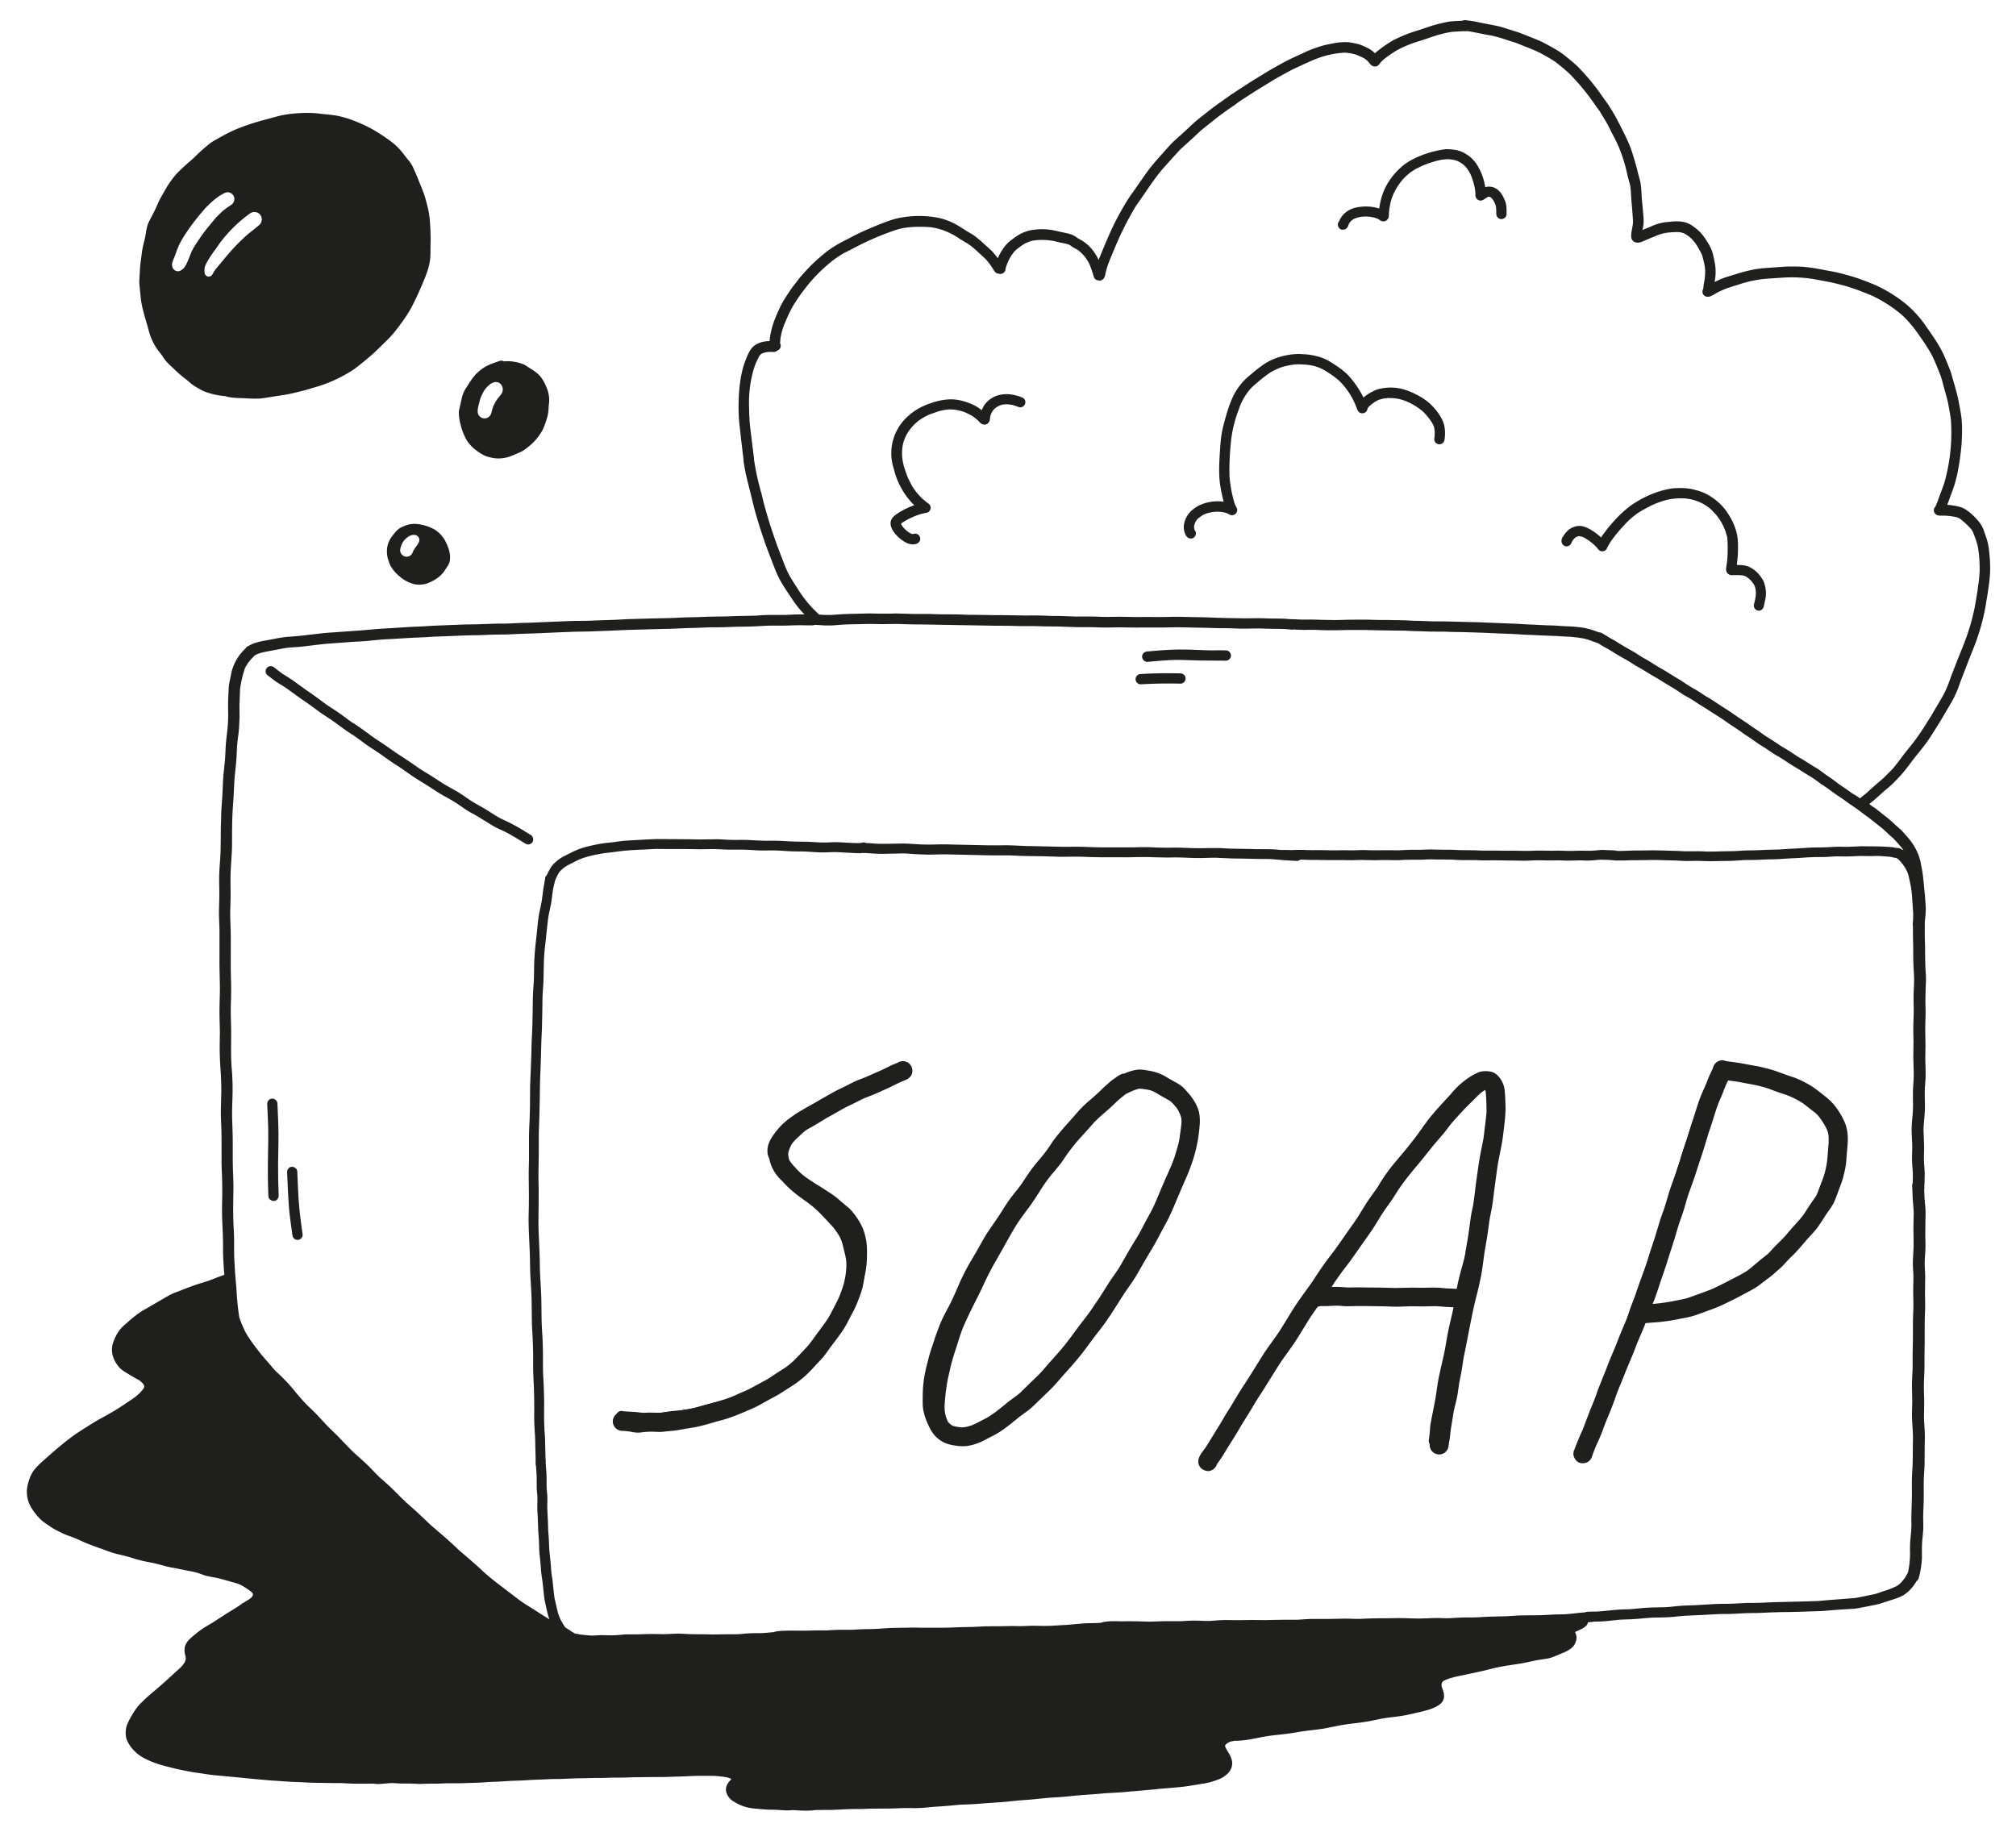 <svg width="204" height="185" fill="none" xmlns="http://www.w3.org/2000/svg"><g clip-path="url(#a)" fill="#1F1F1E"><path d="M53.18 85.38c-.69-.42-1.37-.85-2.08-1.21l-.79-.37c-.33-.17-.64-.35-.95-.55l-1.04-.64c-.34-.2-.69-.37-1.02-.58-.34-.21-.66-.45-.99-.67a14.9 14.9 0 0 0-1.33-.78c-.46-.26-.9-.55-1.35-.84-.44-.29-.89-.56-1.34-.84-.46-.28-.89-.6-1.33-.9l-.19-.13-.04-.03-.04-.03-.04-.03-.03-.02-.52-.34c-.66-.42-1.28-.89-1.93-1.33l-.01-.01-.03-.02.01.01c-.42-.28-.84-.54-1.25-.84-.4-.3-.8-.6-1.22-.88l.01.01-.02-.01-.03-.02.01.01-.41-.27h.01l-.02-.01-.02-.02-.05-.03.01.01c-.56-.38-1.08-.79-1.63-1.17l-.12-.08c-.39-.26-.79-.51-1.16-.78-.38-.28-.75-.56-1.14-.83-.38-.27-.77-.52-1.14-.8a47.1 47.1 0 0 0-1.09-.78c-.36-.24-.73-.44-1.08-.69l-.72-.55a.51.51 0 0 1-.09-.73c.17-.23.5-.26.73-.09.27.21.54.43.82.63l.54.34.65.43 1.13.82c.41.29.82.56 1.22.86.39.28.76.57 1.15.84a44.9 44.9 0 0 1 .83.54c.56.37 1.08.79 1.63 1.17l.02.01.02.01.03.02h.01l.03.02.04.02.01.01-.01-.01c.35.24.71.48 1.05.73.35.25.68.51 1.03.75l1.16.77 1.08.76.85.55.25.17.24.16.85.59c.42.28.85.53 1.28.8.43.27.86.57 1.29.83.44.27.89.5 1.33.76.44.26.86.56 1.28.85.52.34 1.08.63 1.61.95.55.33 1.06.69 1.63.98l-.04-.02.12.06-.06-.03.74.35c.25.12.5.26.74.39.48.27.95.57 1.43.86.24.15.33.46.19.71a.54.54 0 0 1-.46.26.6.6 0 0 1-.25-.08zm66.87-31.13-.01-.01-.01-.01a1.76 1.76 0 0 1-.17-1.39 2.44 2.44 0 0 1 .59-1.05c.09-.1.2-.18.31-.27.21-.17.43-.31.68-.42a4.48 4.48 0 0 1 2.38-.33 17.47 17.47 0 0 1-.38-1.9c-.13-1.09-.06-2.18.01-3.27.04-.55.07-1.1.16-1.64.09-.55.23-1.09.38-1.62.32-1.1.65-2.2 1.33-3.14a5.69 5.69 0 0 1 1.08-1.16c.41-.35.82-.7 1.26-1.01a5.7 5.7 0 0 1 1.39-.76 7.1 7.1 0 0 1 2.37-.45l.75.04a6.97 6.97 0 0 1 1.56.33c.51.18.95.46 1.39.75.45.3.89.61 1.27 1a9.56 9.56 0 0 1 1.58 2.29 4.83 4.83 0 0 1 1.37-.81 4.86 4.86 0 0 1 3.06.1c.5.18.98.42 1.43.69a5.57 5.57 0 0 1 2.12 2.29c.26.55.31 1.18.25 1.78l-.03.24a.53.53 0 0 1-.59.44.53.53 0 0 1-.44-.59l.03-.21.01-.48-.04-.33a1.05 1.05 0 0 0-.04-.17l-.08-.2-.13-.23a6.6 6.6 0 0 0-.5-.68l-.33-.36a6.36 6.36 0 0 0-1.17-.82 6.7 6.7 0 0 0-.77-.35c-.19-.07-.38-.12-.57-.17-.2-.04-.4-.06-.6-.08l-.52-.01-.41.05a3.9 3.9 0 0 0-.46.12l-.13.05-.22.12c-.17.11-.33.22-.48.34l-.19.17-.08.09-.04.06-.02.03c-.03.09-.05.19-.1.27a.54.54 0 0 1-.52.24.52.52 0 0 1-.39-.28 2.87 2.87 0 0 1-.15-.37c-.07-.18-.14-.36-.23-.53a7.36 7.36 0 0 0-1.55-2.16l-.49-.39c-.37-.26-.75-.51-1.14-.73l-.43-.19c-.18-.06-.36-.12-.54-.16-.25-.05-.5-.09-.75-.11-.31-.02-.61-.04-.92-.03-.2.01-.4.04-.6.07-.29.06-.58.12-.86.2a7.18 7.18 0 0 0-1.15.53c-.33.22-.65.46-.96.71-.37.31-.74.61-1.07.95a5.98 5.98 0 0 0-1.19 2.09 12.34 12.34 0 0 0-.82 3.52 26.26 26.26 0 0 0-.13 3.2 12.91 12.91 0 0 0 .5 2.75l.1.25.14.27c.1.22.01.5-.18.63-.19.14-.43.12-.62 0l-.1-.06-.15-.06a1.97 1.97 0 0 0-.26-.07c-.13-.03-.26-.04-.4-.06a4 4 0 0 0-.82.04l-.44.1a2.39 2.39 0 0 0-.54.24l-.36.26-.12.11-.12.15-.08.13-.06.16-.06.21-.01.07v.13l.01.07.02.09a.7.7 0 0 0 .05.13l.01.01.03.05c.15.24.03.57-.21.7a.53.53 0 0 1-.24.06.58.58 0 0 1-.45-.25zm57.79 7.53a.53.53 0 0 1-.35-.65l.08-.32c.04-.19.08-.37.1-.56l.01-.31-.03-.29-.05-.22a1.34 1.34 0 0 0-.15-.33l-.2-.27-.19-.2-.21-.17a1.48 1.48 0 0 0-.21-.13l-.11-.05-.13-.04-.14-.02a6.95 6.95 0 0 0-.79-.02c-.14.01-.26.01-.4-.02a.55.55 0 0 1-.34-.28.68.68 0 0 1-.06-.42c.04-.31.1-.62.12-.94a13.15 13.15 0 0 0-.01-2.15 5.4 5.4 0 0 0-.37-1.1v.01l-.07-.15-.2-.38c-.15-.23-.31-.45-.48-.67l-.5-.53-.31-.26a8.5 8.5 0 0 0-.5-.32 7.34 7.34 0 0 0-.49-.23c-.27-.1-.54-.18-.82-.25l-.49-.07c-.26-.01-.51-.02-.77-.01-.26.02-.51.04-.77.08a8.26 8.26 0 0 0-1.68.54l-.22.1c-.35.18-.7.36-1.04.56l-.21.13.01-.01a7.95 7.95 0 0 0-1.47 1.26c-.42.45-.82.91-1.19 1.41a6.25 6.25 0 0 0-.66 1.1.54.54 0 0 1-.56.17.57.57 0 0 1-.3-.23l-.06-.08-.24-.25-.01-.01c-.19-.18-.4-.35-.62-.51l-.36-.23-.06-.03.06.03a2.4 2.4 0 0 0-.28-.13l-.18-.05-.12-.02h-.06l-.12.03-.11.04-.09.05-.05.04a.9.9 0 0 1-.1.09l-.12.14a.95.95 0 0 0-.1.17l-.05.11a.54.54 0 0 1-.51.36.53.53 0 0 1-.49-.64.57.57 0 0 1 .16-.37l.01-.01c.15-.27.36-.51.59-.69.3-.23.7-.36 1.07-.36.2 0 .41.06.59.13.17.06.32.14.48.22l-.06-.03a6 6 0 0 1 1.15.85 14.16 14.16 0 0 1 1.31-1.66 11.56 11.56 0 0 1 1.58-1.48c.21-.16.42-.29.64-.43.36-.23.75-.43 1.13-.61l-.03.01a9.3 9.3 0 0 1 2.48-.78c.26-.04.53-.04.8-.05.57-.01 1.14.04 1.69.21a4.74 4.74 0 0 1 1.53.67 5.56 5.56 0 0 1 1.79 1.82 5.98 5.98 0 0 1 .83 1.96c.09.42.11.85.11 1.27a12.85 12.85 0 0 1-.12 1.84v.01h.11c.22.01.44.01.65.05.13.02.26.06.38.1a2.87 2.87 0 0 1 1.03.73c.17.18.3.38.43.58.19.31.27.67.32 1.03.05.31.03.65-.03.96l-.18.81a.53.53 0 0 1-.5.37.96.96 0 0 1-.12-.02zM65.05 144.02c-.38-.04-.75-.09-1.13-.12-.37-.02-.75-.01-1.11-.08-.28-.05-.49-.29-.45-.58.03-.27.3-.5.58-.45.15.03.31.04.46.05.37.02.73.03 1.1.07.34.04.67.08 1.01.1.3.02.6.02.9 0 .55-.05 1.1-.16 1.65-.22.54-.05 1.09-.07 1.63-.18.34-.08.68-.16 1.02-.26.34-.1.69-.2 1.04-.28.67-.16 1.34-.33 2-.56l-.02.01.89-.31c.65-.23 1.28-.51 1.89-.82.59-.31 1.16-.64 1.74-.97.59-.33 1.17-.68 1.73-1.06.4-.28.78-.58 1.16-.88.37-.29.75-.58 1.1-.9.28-.27.54-.55.8-.85a25.15 25.15 0 0 0 1.61-2.27l.09-.13c.16-.26.31-.52.44-.8l-.02.03.06-.12-.02.04c.41-.89.75-1.81 1.06-2.74.13-.41.23-.83.31-1.25l.01-.05-.01.06a9.61 9.61 0 0 0 .03-2.96c-.05-.22-.1-.44-.18-.66l-.19-.45a7.6 7.6 0 0 0-.78-1.18l-.25-.23.05.04-.64-.53-.53-.46c-.48-.4-1.02-.72-1.54-1.06a.2.2 0 0 1 .06.04l-.8-.5.06.04c-.74-.47-1.45-.97-2.15-1.5-.35-.27-.73-.51-1.06-.8a3.72 3.72 0 0 1-.83-1.1c-.1-.2-.15-.41-.16-.63-.01-.21.01-.41.06-.61.1-.4.31-.76.54-1.09a7.02 7.02 0 0 1 1.89-1.87c.79-.55 1.63-1.02 2.49-1.47l1.39-.73.71-.35.7-.29 1.39-.62c.44-.2.88-.38 1.34-.54h-.01l.96-.33.89-.31a.14.14 0 0 1-.07.02l.15-.05c.36-.13.7-.29 1.06-.41.27-.09.57.1.64.36.08.28-.09.55-.36.64l-.09.03c-.12.04-.24.1-.35.15l-.63.24.02-.01-.9.32-.92.31-.06.02.02-.01a16.55 16.55 0 0 0-1.95.82l-1 .43c-.32.13-.64.27-.95.43l-2 1.06c-.65.36-1.29.73-1.89 1.15l-.03.02c-.21.15-.42.3-.61.47a8.06 8.06 0 0 0-1.13 1.34l-.11.19-.1.24a.75.75 0 0 0-.04.16l-.02.15v.12l.01.08.01.04.03.06a4.9 4.9 0 0 0 .69.87l.71.52.7.53c.51.37 1.03.73 1.56 1.07l.85.53.8.52c.26.17.5.35.74.55l.66.57-.01-.01c.19.16.39.31.57.48a7.16 7.16 0 0 1 1.22 1.78c.2.42.32.89.41 1.35.09.48.1.98.09 1.47 0 .59-.04 1.18-.15 1.76l.01-.07c-.07.38-.16.76-.26 1.14-.11.38-.25.76-.38 1.13-.26.71-.53 1.41-.85 2.09a21.96 21.96 0 0 1-2.23 3.34c-.33.4-.69.78-1.08 1.13-.38.34-.79.64-1.18.95-.41.33-.83.64-1.27.94-.41.28-.85.53-1.28.78l-1.3.74a18.17 18.17 0 0 1-2.44 1.17c-.38.15-.77.27-1.16.4h.01c-.46.16-.93.31-1.41.44-.47.13-.94.22-1.41.35-.5.14-1 .28-1.5.39-.44.09-.89.12-1.34.16-.37.03-.74.08-1.12.14-.38.06-.75.11-1.14.13l-.28.01c-.3 0-.61-.02-.92-.05zm29.35-2.57c0 .31-.01.61.01.92l.03.23c.03.12.05.23.09.34.08.22.18.44.28.65.1.19.2.39.32.57.05.08.12.15.18.22l.21.21.3.23.15.09.36.15.18.05c.09.02.17.03.26.03l.49.01.5-.07.42-.11a12.93 12.93 0 0 0 1.14-.51c.32-.17.63-.36.94-.56l.9-.57c.37-.26.72-.55 1.07-.84l1.07-.89.83-.77.84-.84a31.54 31.54 0 0 0 3.61-4.15c.65-.89 1.32-1.76 1.95-2.67l.28-.4-.04.06.2-.3-.01.01c.36-.53.75-1.05 1.12-1.58l.09-.14.04-.06v-.01l-.02.03.02-.03.02-.02.02-.03c.29-.44.56-.88.83-1.34.3-.51.59-1.01.91-1.51l.87-1.37a80.07 80.07 0 0 0 2.14-3.82l.12-.23c.19-.38.37-.75.54-1.13.18-.4.33-.82.48-1.23.3-.85.66-1.67.96-2.52.2-.6.38-1.21.51-1.83.04-.21.06-.42.07-.63.02-.3.03-.61.02-.91-.03-.29-.07-.59-.12-.88a4 4 0 0 0-.1-.37 9.73 9.73 0 0 0-.65-1.34l-.22-.28c-.12-.14-.26-.26-.4-.39a2.23 2.23 0 0 0-.24-.19l-.14-.08a9.56 9.56 0 0 0-.98-.34c-.16-.03-.33-.04-.49-.06l-.5-.07-.74-.08a7.94 7.94 0 0 0-.69-.01l-.24.03-.31.08a17.16 17.16 0 0 0-1.07.56c-.26.15-.53.29-.78.45l-.01.01c-.03.05-.06.11-.1.15-.28.3-.58.57-.88.84l.05-.04c-.27.24-.53.49-.78.75-.26.27-.53.54-.78.82l-.83.96.04-.05-.19.22.01-.01-.17.2.04-.05c-.36.41-.71.82-1.05 1.25-.32.41-.61.83-.93 1.24-.33.44-.69.86-1.03 1.3l-1.01 1.33-.76.98c-.26.32-.52.65-.76.99-.29.44-.57.9-.87 1.34l-.93 1.35c-.26.38-.5.76-.73 1.15l-.64 1.15-.63 1.08c-.22.37-.42.75-.62 1.13l.03-.06c-.28.56-.52 1.12-.77 1.69a53.9 53.9 0 0 1-.81 1.72l.03-.06-.07.13a.08.08 0 0 0-.02.04l-.27.53a.49.49 0 0 0-.03.07v-.01l-.05.09-.04.09c-.27.55-.5 1.13-.71 1.71l-.08.22-.07.2-.02.06.01-.01.01-.01-.02.05-.05.13-.01.03v-.01l-.01.03-.15.43-.01.02-.01.03-.05.15c-.14.39-.26.79-.36 1.2-.11.42-.22.83-.31 1.25-.09.46-.16.92-.2 1.38v.06l-.01.13.01-.07c-.02.3-.03.62-.03.94zm1.41 4.53c-.12-.05-.23-.09-.34-.15a3.1 3.1 0 0 1-.89-.7 5.2 5.2 0 0 1-1.2-2.8c-.02-.3-.01-.6-.01-.9 0-.34.01-.67.03-1.01v.02c.03-.35.06-.7.12-1.05.06-.39.15-.77.24-1.15l.27-1.05c.11-.38.23-.75.36-1.12l-.01.01.16-.45v-.01l.01-.03v-.04l.01-.02.01-.03-.01.02.04-.12.01-.03.01-.02.08-.22v.01l.01-.04v-.01.01l.06-.17v.01l.01-.02c.22-.62.46-1.24.76-1.83l-.01.02.09-.17-.03.06.05-.1.27-.52v.01l.01-.02.01-.01.01-.02v.01l.06-.12-.01.02.06-.12c.23-.46.45-.91.65-1.38.22-.49.42-.99.66-1.48.24-.5.5-1 .78-1.48.26-.45.53-.89.78-1.34.33-.57.63-1.15.99-1.7l1.16-1.7c.29-.43.55-.88.84-1.31.32-.47.67-.92 1.03-1.36.67-.83 1.28-1.72 1.96-2.55.47-.58.92-1.17 1.36-1.77.43-.59.9-1.14 1.38-1.69l-.01.01.13-.15.01-.01.04-.04.12-.14.13-.14c.37-.42.72-.86 1.11-1.26.4-.42.8-.83 1.23-1.21l-.02.02.3-.27a.6.6 0 0 1 .14-.26c.29-.29.62-.54.98-.75.28-.17.58-.32.86-.48.33-.19.66-.37 1.03-.48.41-.12.84-.14 1.27-.13.33.01.66.04.98.08l.55.08c.21.03.42.04.62.09.26.06.52.16.77.25a2.92 2.92 0 0 1 1.25.81 4.89 4.89 0 0 1 1.03 1.52l.26.62a8.42 8.42 0 0 1 .3 1.46 10.73 10.73 0 0 1-.04 1.55c-.02.24-.08.47-.13.71-.12.49-.25.98-.41 1.46-.17.51-.37 1.01-.57 1.51-.39.96-.69 1.95-1.13 2.89-.16.35-.34.7-.51 1.04l.01-.01c-.25.49-.51.96-.77 1.44l-.75 1.36c-.55.97-1.15 1.9-1.75 2.84-.26.42-.5.85-.75 1.27-.26.43-.52.86-.8 1.28l-.04.06-.01.02-.02.03-.06.09-.01.01-.02.03-.02.03.01-.02-.58.81-.56.79-.17.25c-.61.89-1.26 1.75-1.9 2.62-.33.45-.65.89-.99 1.33a30.23 30.23 0 0 1-2.17 2.5c-.36.38-.74.74-1.11 1.11a64 64 0 0 1-1.18 1.15c-.41.37-.84.72-1.27 1.07-.41.34-.81.68-1.25.99-.44.3-.9.57-1.34.85a9.74 9.74 0 0 1-2.24 1.02c-.26.07-.53.11-.79.14l-.36.02a4.2 4.2 0 0 1-1.23-.25zm26.36 2.34a.53.53 0 0 1-.52-.52c0-.19.11-.36.26-.45l.08-.11c.5-.76.97-1.54 1.45-2.31.49-.79.96-1.58 1.47-2.34l.09-.14.04-.05.07-.1-.01.01.02-.03.02-.03.01-.01.04-.05-.02.03.1-.15-.01.01.08-.12c.42-.64.84-1.28 1.24-1.94.39-.63.77-1.25 1.18-1.86l.11-.17.11-.17c.61-.92 1.2-1.86 1.78-2.8.28-.46.55-.92.84-1.37l.88-1.34c.4-.6.79-1.2 1.16-1.82.38-.63.77-1.25 1.18-1.86l-.01.02 1.07-1.56c.49-.74.95-1.5 1.45-2.23l-.04.06c.39-.58.8-1.15 1.2-1.73.44-.66.85-1.34 1.3-2l-.01.01.05-.08-.04.06.11-.16-.01.01.06-.08a.2.2 0 0 1-.04.06c.61-.9 1.3-1.74 1.94-2.62.31-.44.61-.88.93-1.31.32-.45.66-.88.99-1.32.31-.42.6-.86.91-1.29.32-.44.63-.89.97-1.32.67-.84 1.42-1.62 2.14-2.41a8.15 8.15 0 0 1 2.19-1.91c.23-.12.47-.2.71-.25.21-.05.43-.08.64-.08.48 0 .89.27 1.14.66.28.43.36.95.38 1.45l.01.76-.01.75c-.02.52-.06 1.05-.14 1.57-.08.53-.17 1.05-.24 1.58l-.22 1.56c-.09.54-.19 1.07-.26 1.61-.08.53-.13 1.06-.21 1.58-.08.52-.18 1.03-.28 1.54-.22 1.16-.52 2.31-.76 3.46l.01-.07-.02.08-.05.23.01-.03c-.18.87-.35 1.73-.58 2.59-.23.85-.46 1.69-.64 2.55l.01-.07c-.15.75-.27 1.5-.4 2.24-.14.74-.33 1.46-.49 2.2-.16.81-.28 1.63-.45 2.45l.01-.02c-.15.74-.33 1.46-.48 2.2v-.01l-.03.14.01-.07-.03.16c-.13.7-.22 1.41-.34 2.11-.12.73-.27 1.45-.42 2.18l.01-.07-.03.15.01-.07-.02.12V144c-.05.24-.09.48-.1.72-.03.4-.06.79-.12 1.18a.52.52 0 0 1-.59.44.53.53 0 0 1-.44-.59c.04-.29.08-.58.1-.88v.07l.04-.56c.02-.21.06-.41.1-.62l.01-.06.02-.08-.01.04.01-.06-.01.03c.14-.7.29-1.4.41-2.1.13-.75.21-1.5.36-2.25l-.01.07.04-.19-.01.07c.14-.7.31-1.39.46-2.08l-.01.07.06-.29c.14-.7.25-1.4.38-2.09.14-.73.33-1.45.49-2.18.1-.51.19-1.03.27-1.55.1-.55.2-1.1.33-1.64.25-1.05.58-2.09.81-3.15l.08-.39v.01l.19-.96-.01.07.06-.31-.01.07c.2-.99.45-1.97.66-2.97.11-.52.2-1.04.29-1.57.09-.52.15-1.04.22-1.57.14-1.08.35-2.14.49-3.21.06-.47.12-.95.2-1.42l.12-.75.08-.77v.07c.04-.69.05-1.39.02-2.08a2.47 2.47 0 0 0-.05-.38l-.07-.25-.06-.15-.04-.07-.06-.08-.02-.02-.04-.03-.03-.02-.02-.01-.03-.01-.05-.01h-.07l-.26.03-.37.1-.18.08a4.53 4.53 0 0 0-.74.5c-.45.4-.85.84-1.26 1.28l-1.39 1.53c-.69.79-1.3 1.64-1.9 2.5-.3.44-.61.87-.93 1.3-.34.44-.66.88-.98 1.33-.4.58-.81 1.15-1.24 1.71-.41.54-.83 1.08-1.22 1.64l.01-.01-.02.02-.01.01.01-.01-.08.11v.01l-.02.03-.01.01-.02.03-.02.04-.01.01-.01.01v.01c-.41.61-.8 1.25-1.21 1.86-.41.62-.85 1.22-1.27 1.83l.04-.05-.2.3-1.09 1.69c-.4.61-.82 1.2-1.23 1.8l-.05.07a.2.2 0 0 1 .04-.06c-.31.47-.62.94-.91 1.42-.27.45-.55.91-.84 1.35-.61.93-1.24 1.85-1.82 2.8l-1.12 1.82c-.37.58-.73 1.17-1.12 1.74v.01l-.02.03-.01.01-.1.15-.09.13.01-.02-.02.03v.01l.01-.01c-.43.63-.83 1.28-1.23 1.93-.39.63-.79 1.26-1.21 1.87l.01-.01a2.5 2.5 0 0 1-.12.17l-.06.08-.05.08-.02.03.01-.01-.12.18-.07.1-.01.02-.01.01c-.61.91-1.17 1.86-1.75 2.79l-.88 1.41c-.14.22-.28.45-.44.66a.57.57 0 0 1-.5.32z"/><path d="M133.73 131.84c-.2 0-.39.02-.59.04h.01a.52.52 0 0 1-.14-1.03c.24-.05.5-.05.74-.05.34 0 .68.04 1.02.05.35 0 .7-.03 1.06-.04l1.19-.04c.39-.01.78-.05 1.17-.05l1.19.02h-.07l1.07-.02 1.05.02c.34 0 .69-.03 1.03-.05.37-.02.74-.01 1.11-.01l.56-.01c.23-.01.47-.04.7-.04.24-.01.48 0 .72.02.19.02.39.03.58.03.47 0 .94-.05 1.41-.05.28 0 .53.19.55.48.02.27-.2.55-.48.55-.31 0-.61.03-.91.04l-.66.01c-.31 0-.62-.05-.93-.05-.36 0-.71.04-1.07.06H143c-.42 0-.84.05-1.26.07-.44.02-.89-.02-1.33-.02l-1.11.02-1.04-.02c-.37 0-.74.03-1.11.05l-1.23.04-1.13.05c-.35-.02-.7-.06-1.06-.07zm26.29 15.7c-.26-.09-.43-.39-.33-.66l.07-.22.14-.44.35-.91-.02.06.07-.16v.01l.02-.04.01-.03v.01c.19-.47.38-.95.55-1.43l.55-1.59.57-1.5.59-1.6.59-1.51.55-1.53.58-1.58.52-1.54.56-1.54c.17-.49.32-1 .5-1.49l.57-1.53c.17-.48.32-.97.47-1.45.16-.52.35-1.03.53-1.55l.51-1.53.53-1.54c.17-.5.33-.99.47-1.5.14-.51.28-1.01.45-1.51l.5-1.53c.15-.48.27-.96.43-1.43l.53-1.56.49-1.53c.16-.49.33-.97.48-1.46.14-.46.34-.89.54-1.33a44.69 44.69 0 0 0 .56-1.3l.03-.08a3.47 3.47 0 0 1 .35-.73.53.53 0 0 1 .72-.15c.23.15.31.49.15.72l-.07.11a2.07 2.07 0 0 0-.13.28l-.09.21-.41.96-.5 1.13c-.17.44-.3.9-.46 1.35-.18.51-.34 1.03-.51 1.55l-.5 1.5c-.17.49-.32.98-.47 1.47l-.48 1.56c-.16.49-.34.98-.48 1.48l-.43 1.47-.54 1.59c-.18.5-.34 1-.5 1.51l-.53 1.53-.48 1.5c-.17.51-.36 1.02-.55 1.52-.19.49-.35.98-.51 1.48a33.1 33.1 0 0 1-.54 1.5 40.5 40.5 0 0 0-.54 1.55c-.17.52-.36 1.04-.55 1.56-.38 1.03-.74 2.07-1.14 3.09l-.59 1.53c-.19.53-.39 1.07-.6 1.6-.24.61-.46 1.23-.67 1.86-.21.63-.46 1.25-.71 1.87l.01-.03-.08.19.02-.06c-.11.28-.22.55-.31.83l-.14.42-.07.22a.55.55 0 0 1-.49.36.23.23 0 0 1-.14-.01z"/><path d="M165.22 133.29c-.04-.27.16-.56.44-.59l.66-.1.64-.16c.22-.05.45-.07.68-.09a17.14 17.14 0 0 0 1.88-.28h-.02l.14-.03.08-.02 1.03-.22c.5-.11 1-.25 1.49-.39.53-.16 1.06-.29 1.58-.48l.05-.02-.07.02c.54-.2 1.06-.44 1.57-.7l.16-.09-.06.03c.46-.25.92-.49 1.37-.75.47-.27.94-.55 1.38-.86.26-.18.51-.38.74-.59.6-.57 1.19-1.15 1.73-1.78.53-.64 1.05-1.3 1.51-2 .47-.72.98-1.41 1.44-2.13.18-.28.34-.58.5-.87.16-.3.33-.59.48-.89.12-.26.23-.53.32-.8l.09-.35.08-.62c.03-.25.09-.49.14-.73.04-.25.07-.49.09-.74v.01a5.97 5.97 0 0 0-.11-1.64c-.07-.32-.16-.63-.24-.94a14.3 14.3 0 0 0-.3-.99v.01a6.73 6.73 0 0 0-.67-1.34l-.22-.27c-.09-.1-.19-.19-.3-.28-.32-.25-.65-.49-.99-.72-.59-.36-1.22-.66-1.83-.96l-.63-.25c-.63-.2-1.27-.38-1.92-.51l-.98-.17a8.2 8.2 0 0 0-2.11-.11l-.62.01-.36-.01a.53.53 0 0 1-.53-.05.52.52 0 0 1-.11-.73c.24-.34.69-.26 1.05-.25l.73-.01.75-.01c.52.01 1.03.08 1.54.17.54.1 1.09.17 1.62.31.25.06.5.14.74.21l.79.25c.26.1.52.22.77.34l.65.32c.46.24.91.48 1.34.78.42.3.85.59 1.2.98.13.14.24.28.34.44.1.15.18.31.27.47.18.34.34.68.47 1.04.15.41.27.83.38 1.25.12.44.24.88.3 1.33a7.16 7.16 0 0 1-.04 2.07l-.13.71-.09.65c-.04.28-.11.55-.2.81a9 9 0 0 1-.65 1.41c-.25.45-.5.91-.78 1.34-.26.41-.54.82-.83 1.22-.3.41-.56.85-.86 1.26a28.5 28.5 0 0 1-1.91 2.35 33.34 33.34 0 0 1-1.47 1.43 10.23 10.23 0 0 1-1.53 1.05c-.65.39-1.32.76-2 1.11a15.14 15.14 0 0 1-2.76 1.09l-1 .29-1.01.26-1.05.22-.18.04.07-.02-.13.03-.13.03c-.46.1-.93.17-1.41.22-.38.04-.77.07-1.14.14-.27.06-.53.15-.8.19l-.51.07h-.07a.5.5 0 0 1-.53-.42zM27.16 121.05a65.4 65.4 0 0 1-.05-3.43c.01-1.1.05-2.21.03-3.31v-.17c-.02-.8-.07-1.6-.1-2.4-.01-.28.18-.54.47-.56.27-.02.55.19.56.47.05 1.1.11 2.2.11 3.3 0 1.08-.04 2.16-.04 3.24l.01 1.26v-.07l.05 1.59c.01.28-.18.54-.47.56h-.04c-.27-.01-.52-.21-.53-.48zm2.43 3.95c-.15-1.08-.31-2.16-.38-3.25-.07-1.03-.11-2.07-.16-3.11-.01-.28.18-.54.47-.56.27-.02.55.19.56.47.05 1.04.08 2.07.16 3.11.08 1.09.23 2.17.38 3.25.04.28-.2.54-.47.56h-.05c-.26.01-.47-.2-.51-.47zm85.98-58.52c-.02-.29.21-.52.49-.55 1.09-.1 2.18-.19 3.28-.2 1.01-.01 2.02.06 3.03.08h.57c.38 0 .76-.01 1.14.01.28.01.5.28.48.56-.02.29-.28.49-.56.48l-.34-.01h-.55l-1.61-.01-2.08-.06c-.51 0-1.01.01-1.52.05-.59.04-1.19.09-1.78.15h-.04a.55.55 0 0 1-.51-.5zm-.66 2.28a.53.53 0 0 1 .49-.55c1.04-.06 2.09-.09 3.14-.08h-.01l.8.01h-.01.06-.03.07c.28 0 .53.2.55.49.02.27-.21.55-.49.55l-.76-.01h.01-.2.05c-1.04-.01-2.08.02-3.12.08h-.03a.52.52 0 0 1-.52-.49zm20.71-45.58a.55.55 0 0 1-.24-.41.48.48 0 0 1 .13-.38 2.16 2.16 0 0 1 .8-1c.3-.22.67-.34 1.02-.41a4.7 4.7 0 0 1 1.86.02l.38.1a6.47 6.47 0 0 1 .86-2.57 7.1 7.1 0 0 1 1.7-1.9c.24-.17.49-.33.75-.47a10.1 10.1 0 0 1 3.4-1.06c.24-.01.47.01.7.03.31.03.62.1.91.22.64.27 1.2.74 1.57 1.33a5.83 5.83 0 0 1 .83 2.27c.18-.06.37-.08.56-.05a1.34 1.34 0 0 1 .77.36c.33.29.52.68.68 1.08.17.42.15.89.15 1.34 0 .28-.28.51-.55.49-.3-.02-.49-.27-.49-.55v-.12c0-.19-.01-.37-.03-.56l-.02-.12-.09-.24a3.41 3.41 0 0 0-.23-.41l-.13-.14-.05-.05-.03-.02-.01-.01-.09-.03-.04-.01h-.07l-.1.04.06-.03-.16.09c-.22.14-.41.33-.69.28a.54.54 0 0 1-.42-.41c-.02-.09-.01-.19-.01-.29l-.03-.37a7.08 7.08 0 0 0-.47-1.59l-.18-.33-.19-.28-.27-.29-.22-.18a4.01 4.01 0 0 0-.48-.27l-.25-.08-.3-.06a4.36 4.36 0 0 0-.51-.03l-.51.05-.58.13-.68.21c-.24.08-.47.18-.7.27l-.7.34-.56.37-.5.44-.24.26-.25.31-.21.3c-.08.11-.14.23-.21.34l-.17.32c-.06.11-.1.23-.15.34l-.12.32-.09.3c-.06.27-.11.53-.15.81l-.03.34c-.01.17.01.36-.07.52-.1.2-.29.34-.53.32-.17-.01-.29-.1-.42-.19l-.06-.04a1.63 1.63 0 0 0-.13-.06l-.27-.09-.41-.08a4.7 4.7 0 0 0-.53-.03l-.34.02c-.16.02-.31.06-.46.1l-.23.08-.16.08-.13.09-.12.11-.11.13-.07.11a.36.36 0 0 0-.04.09l-.07.19a.56.56 0 0 1-.32.3.57.57 0 0 1-.18.03.41.41 0 0 1-.28-.06zM91.68 54.91a3.59 3.59 0 0 1-1.23-1.07c-.2-.29-.36-.62-.33-.97.02-.29.21-.52.41-.7a7.21 7.21 0 0 1 1.96-1.03l.03-.01-.13-.13a7.56 7.56 0 0 1-1.92-3.46v.01l-.03-.11.01.02a5 5 0 0 1 1.51-5.41c.64-.59 1.45-1 2.28-1.27a6.4 6.4 0 0 1 1.93-.37c.4 0 .8.05 1.19.15.34.09.67.21 1 .35.35.15.68.36.97.6l.18-.36c.27-.48.75-.87 1.26-1.07.86-.33 1.8-.2 2.63.13.13.05.24.13.3.25a.5.5 0 0 1 .03.4c-.08.26-.39.44-.65.33a7.75 7.75 0 0 0-.63-.21l-.32-.05-.34-.02-.26.02a1.6 1.6 0 0 0-.21.05l-.19.07-.2.1-.18.12a2 2 0 0 0-.16.14l-.12.14-.11.18-.08.17-.06.19-.04.22a.84.84 0 0 1-.11.41.54.54 0 0 1-.48.25c-.27-.02-.44-.22-.61-.4a4.82 4.82 0 0 0-.43-.36c-.14-.1-.29-.18-.44-.27l-.4-.19a7.05 7.05 0 0 0-.49-.17l-.52-.11a5.46 5.46 0 0 0-.57-.04c-.2.01-.39.03-.58.06l-.34.07c-.11.02-.22.06-.32.09l-.8.28a5.99 5.99 0 0 0-1.21.7l-.38.34c-.17.19-.34.38-.49.58a4.08 4.08 0 0 0-.62 1.32 4.54 4.54 0 0 0-.09 1.47l.05.34.09.4.02.08.05.16-.01-.02.01.04.01.03v-.02c.09.29.19.58.3.86l-.03-.06a13.73 13.73 0 0 0 .53 1.08l.37.53c.22.27.46.53.71.77l-.05-.05.42.35.22.16c.11.08.17.22.18.36a.52.52 0 0 1-.17.42c-.12.12-.27.13-.42.15l-.36.09a7.14 7.14 0 0 0-1.94.9l-.11.1.01.02.09.16.12.17.24.25.24.2.22.14.13.06.13.04h.03a.45.45 0 0 1 .25-.05c.29.02.49.27.49.55 0 .19-.13.35-.29.44-.08.04-.16.06-.25.08-.07.02-.13.02-.2.02-.27 0-.49-.08-.7-.18z"/><path d="m188.22 80.79.13-.12.03-.02.05-.04.01-.01.01-.01c.27-.2.53-.43.77-.66l.6-.53.79-.68.55-.55c.17-.17.34-.34.49-.52l.02-.02-.01.01.01-.02c.31-.38.61-.77.9-1.17.3-.4.63-.79.94-1.18.32-.41.63-.84.92-1.28.28-.42.55-.86.82-1.29a.3.3 0 0 1 .05-.07l.01-.02.01-.01.79-1.34c.27-.46.55-.92.78-1.41a15.04 15.04 0 0 0 .54-1.4l.58-1.49c.39-1 .82-1.98 1.15-3l.21-.67c.16-.55.3-1.11.42-1.68.11-.55.2-1.11.29-1.67.1-.71.21-1.42.24-2.14v-.07.07c.01-.52-.01-1.04-.06-1.56v-.05.01c-.04-.35-.08-.7-.16-1.04-.1-.38-.24-.76-.38-1.13l-.1-.24-.09-.15c-.07-.1-.15-.18-.23-.27a7.62 7.62 0 0 0-.99-.89l-.1-.06-.16-.06c-.17-.05-.35-.08-.52-.11h.01-.01c-.25-.03-.5-.06-.76-.07h-.16c-.18 0-.35.01-.52-.03-.27-.07-.46-.34-.39-.62.02-.1.07-.18.14-.25l.18-.42.24-.66c.17-.46.35-.91.5-1.38a18.63 18.63 0 0 0 .65-6.37c-.04-.33-.1-.65-.16-.97-.06-.33-.11-.66-.19-.99l-.38-1.4-.18-.66c-.06-.23-.15-.45-.23-.67-.25-.64-.51-1.28-.82-1.89-.43-.79-.96-1.53-1.48-2.27-.32-.44-.66-.85-1.03-1.25l-.01-.01a7.5 7.5 0 0 0-.71-.67 14.41 14.41 0 0 0-2.7-1.71c-.41-.18-.84-.34-1.26-.51-.41-.16-.83-.3-1.26-.43h.01-.01l-.02-.01-.03-.01h.01c-.56-.16-1.12-.3-1.7-.43l-.88-.17-.93-.17-.28-.04a13.84 13.84 0 0 0-2.98-.08c-.57.04-1.15.07-1.72.12a12.06 12.06 0 0 0-2.64.6c-.39.12-.79.24-1.18.38-.35.14-.69.3-1.02.48l.02-.01-.02.01-.02.01.02-.01c-.16.09-.31.19-.48.26a.7.7 0 0 1-.47.07.51.51 0 0 1-.33-.77c.02-.21.04-.43.08-.64.06-.27.09-.54.11-.82l.01-.38a4.87 4.87 0 0 0-.06-.55l-.11-.49-.13-.53a9.4 9.4 0 0 0-.6-1.08l-.03-.05a4.22 4.22 0 0 0-.54-.63 3.15 3.15 0 0 0-.65-.45l-.14-.06-.2-.05c-.09-.01-.17-.03-.26-.03a2.67 2.67 0 0 0-.4 0c-.33.02-.67.04-1 .1a5.25 5.25 0 0 0-.98.33l-.57.23-.56.24a1.7 1.7 0 0 1-.45.15.73.73 0 0 1-.46-.05c-.25-.11-.35-.34-.35-.6 0-.3.06-.59.12-.88l-.02.07a8 8 0 0 0 .08-.48v-.31c-.04-.6-.08-1.2-.14-1.8-.06-.59-.05-1.19-.15-1.77a22.84 22.84 0 0 1-.38-1.49c-.12-.51-.27-1-.44-1.5l-.02-.05v-.01a13.1 13.1 0 0 0-.75-1.74l.01.03-.34-.65c-.12-.24-.23-.48-.36-.71-.12-.23-.26-.46-.4-.69l-.4-.66-.45-.62c-.16-.23-.32-.47-.49-.69-.34-.46-.7-.91-1.07-1.35l.01.01-.56-.62c-.2-.22-.4-.44-.62-.64-.45-.39-.9-.78-1.38-1.13a16.2 16.2 0 0 0-1.39-.81l-.07-.04-.02-.01c-.39-.19-.79-.36-1.19-.52l-1.23-.49-1.15-.37a15.1 15.1 0 0 0-1.15-.33c-.27-.06-.55-.1-.82-.15l-.83-.17-.69-.13-.34-.05a.44.44 0 0 1-.2.02h-.05.07c-.22-.01-.44.01-.66.02l-.65.04h.05c-.18.02-.37.05-.55.09l.06-.02c-.58.13-1.15.28-1.71.48l-.86.29-.86.27c-.5.18-1 .39-1.48.63a11.01 11.01 0 0 0-1.63 1.1l-.24.24c-.07.08-.12.18-.2.26a.54.54 0 0 1-.67.09c-.16-.09-.27-.25-.38-.39l-.15-.15-.23-.18a7.2 7.2 0 0 0-.96-.43l-.43-.1a5.4 5.4 0 0 0-.58-.07l-.27.01a9.54 9.54 0 0 0-2.44.53c-.46.17-.9.37-1.35.57l-1.35.63-1.39.76c-.46.26-.9.54-1.34.81a62.22 62.22 0 0 0-2.71 1.73l.02-.01-.03.02-.01.01-.01.01.03-.02-.05.03-.01.01-.01.01-.01.01-.03.02-.13.09-.01.01.02-.01-.04.03c-.61.42-1.23.85-1.82 1.3l-.83.66c-.3.24-.6.47-.89.72l-.82.77-.81.73c-.2.18-.4.36-.58.56l-.55.6-1.09 1.22c-.47.56-.9 1.16-1.32 1.76l-.63.92-.67.96c-.26.4-.49.82-.72 1.24a31.13 31.13 0 0 0-1.47 3.09c-.26.61-.52 1.21-.74 1.84-.08.26-.15.53-.21.79a1 1 0 0 1-.15.42.6.6 0 0 1-.23.19.45.45 0 0 1-.2.04l-.08-.01a.6.6 0 0 1-.32-.1.57.57 0 0 1-.2-.32v.02a4.6 4.6 0 0 0-.1-.35l-.1-.28v-.02l-.01-.03.01.02-.01-.02-.01-.03-.01-.02c-.08-.22-.16-.45-.27-.66-.1-.19-.23-.36-.34-.54a4.44 4.44 0 0 0-.55-.58l-.22-.18-.37-.2c-.15-.08-.28-.18-.42-.28l-.09-.05-.15-.05c-.27-.08-.54-.12-.81-.18-.25-.06-.5-.13-.76-.17a6.27 6.27 0 0 0-2.01 0l-.24.07-.45.19-.24.14c-.25.17-.5.35-.73.55l-.15.15a4.53 4.53 0 0 0-.82 1.5c-.04.12-.06.25-.09.37-.05.28-.37.44-.63.38l-.06-.02a.5.5 0 0 1-.4-.23c-.17-.26-.33-.52-.51-.77-.14-.18-.28-.36-.44-.52l-.01-.01.02.02-.73-.67a9.88 9.88 0 0 0-.69-.6l.01.01-.06-.05a4 4 0 0 0-.48-.32h-.01l-.03-.02.02.01-.6-.36a7.1 7.1 0 0 0-2.23-1.05l.06.02a8.57 8.57 0 0 0-.73-.15 12.32 12.32 0 0 0-2.43.02c-.25.03-.49.08-.73.13-.54.15-1.07.34-1.6.55l.02-.01a28.16 28.16 0 0 0-3.12 1.43l-1.02.52c-.32.18-.62.39-.92.6a15.88 15.88 0 0 0-2.75 2.68l.01-.01c-.27.35-.54.69-.79 1.05-.25.36-.49.73-.72 1.11-.24.44-.45.9-.65 1.36l-.07.17a6.8 6.8 0 0 0-.48 1.6l-.04.47v.07l.04.09a.52.52 0 0 1-.33.65.57.57 0 0 1-.38.14l-.36-.01-.24.01-.26.05-.23.07a.3.3 0 0 0-.08.04.36.36 0 0 0-.1.07.57.57 0 0 0-.08.07l-.06.07a7.53 7.53 0 0 0-.37.75l-.01.02c-.12.3-.22.6-.3.91a12.32 12.32 0 0 0-.38 3.55 19.92 19.92 0 0 0 .15 2.35l.3 2.44-.01-.07.04.32.01.04v.05a.3.3 0 0 1 .01.1l-.01-.07.01.09v-.01.05a26.2 26.2 0 0 0 .66 3.11l.05.19.01.03v-.01l.01.02.01.04.29 1.19v-.01a51.3 51.3 0 0 0 1.52 4.69l.6 1.56.01.02c.15.36.32.71.51 1.05.22.38.46.74.7 1.11a11.75 11.75 0 0 0 1.64 2.13l.57.56c.21.01.42.04.63.04h.66c.53-.04 1.06-.08 1.6-.1l1.69-.04c.54-.02 1.07 0 1.6.01h.88l.75-.02 1.72.05h1.58c.54.02 1.08.04 1.62.04.55 0 1.1 0 1.65.02l.85.03h.76l1.71.03h.71l.93.01 1.6.03a30.75 30.75 0 0 1 2.48.04h.83l1.69.06h1.65c.54.01 1.09.04 1.64.04.55-.01 1.11-.02 1.66-.01.58.01 1.16.03 1.74.02.52-.01 1.04 0 1.57 0 .56.01 1.12-.01 1.68-.02.53-.01 1.07.01 1.6.02l1.64.03a95.96 95.96 0 0 0 3.32.09c.56.02 1.11.01 1.67 0 .52-.01 1.05.02 1.57.03.56.01 1.11 0 1.67.04l.48.04c.04-.01.09-.02.13-.01l.83.04h.73c.52-.01 1.05.02 1.57.03.51.01 1.02.02 1.53.01.54-.01 1.07-.03 1.61-.03s1.08-.01 1.62.01l.82.02h.79l1.57.03c.55.01 1.1.06 1.65.06.55.01 1.1.05 1.64.05h.8l.77.02 1.62.04c.56.02 1.13.02 1.69.05l3.25.13c.52.02 1.04.07 1.56.08l1.6.08.78.02.75.05c.5.03 1 .04 1.5.09.38.04.76.08 1.13.18.15.04.3.07.44.12.24.07.46.17.7.25l.03.01c.1-.01.21.02.3.08l.05.03.1.06.77.47h-.01l.03.01h.02l.02.01.05.03c.38.21.74.45 1.11.67.41.25.84.47 1.25.72l.57.37.59.34c.41.23.79.5 1.2.73l-.06-.03.16.09-.06-.03c.3.17.59.33.88.52l.86.53c.27.16.54.32.8.5.28.19.56.37.86.54l-.06-.03c.23.13.47.26.69.4.23.15.45.31.69.45l.68.41.66.44c.45.3.92.58 1.36.89l.64.44.72.48.16.11.07.05c.42.3.85.57 1.27.87.2.15.4.29.61.42l.68.43.65.44.68.41c.44.26.85.57 1.28.82.22.13.45.26.66.4l.73.46c.22.14.46.26.67.42l.65.48c.2.14.41.27.61.42.22.15.42.31.63.47.23.17.47.32.71.48l.7.5h-.01a7 7 0 0 1 .78.49zM54.01 162.87c.43.27.85.55 1.28.81l.3.19-.11-.34c-.12-.44-.22-.89-.31-1.33-.11-.49-.15-.99-.2-1.49l-.08-.7-.09-.6c-.06-.48-.08-.96-.13-1.44-.03-.34-.08-.69-.1-1.03l-.03-.96v-.05.01c-.03-.41-.07-.82-.08-1.22l-.05-1.29c-.02-.31-.04-.61-.04-.92 0-.36.02-.72.01-1.08a9.85 9.85 0 0 0-.05-.54c-.02-.21-.02-.42-.02-.63 0-.4 0-.79-.02-1.19v.07l-.05-.77a1.06 1.06 0 0 1-.04-.19v-.63l-.02-.74c-.02-.49-.01-.98-.04-1.47v-.1.01l-.04-.49v-.11c-.04-.61-.05-1.22-.04-1.83 0-.62 0-1.24-.02-1.86-.01-.59-.05-1.18-.07-1.77-.03-.62-.02-1.24-.02-1.85 0-.62-.02-1.25-.05-1.87-.02-.58-.07-1.17-.08-1.75l-.02-1.81c-.01-1.24-.14-2.46-.16-3.7-.01-.62-.02-1.25-.05-1.87l-.08-1.83c-.02-.61-.03-1.23-.01-1.84.02-.62.02-1.25.02-1.87l-.02-1.86c0-.64.03-1.28.03-1.91v-1.86c0-.61.03-1.22.06-1.83.02-.6.04-1.2.04-1.8.01-.6 0-1.2.02-1.8.04-1.21.11-2.42.13-3.63.01-.59.04-1.18.07-1.77.03-.62.03-1.23.05-1.85l.02-1.53.02-.53v-.01l.07-1.05v.07c.03-.58.03-1.16.04-1.74.02-.61.05-1.21.11-1.81l.18-1.66c.06-.58.11-1.17.21-1.75l.24-1.14c.08-.45.12-.91.19-1.37.03-.21.07-.43.12-.64a.5.5 0 0 1 .02-.21l.04-.12a.51.51 0 0 1 .18-.45c.08-.18.17-.37.27-.54.14-.28.32-.51.55-.72.2-.18.4-.34.63-.48.27-.17.57-.3.85-.45.24-.12.47-.24.72-.34.28-.12.58-.22.87-.3.48-.13.96-.23 1.44-.32s.96-.12 1.44-.18c.47-.07.93-.13 1.41-.16l1.56-.09c.52-.02 1.04-.06 1.56-.06l1.64.01 1.32.01 1.26.02 1.7-.02c.28 0 .56.02.84.04.28.02.57.02.85.03.58 0 1.16-.02 1.74.02.55.03 1.09.06 1.64.06.5 0 .99-.01 1.49.02.52.03 1.04.06 1.56.07.47.01.93 0 1.4.03.45.03.89.06 1.34.06.29 0 .57-.02.86-.03.31-.01.63 0 .94.02.55.03 1.1.07 1.65.07l.21-.01.19-.04-.05.01a.5.5 0 0 1 .4.03h.01c.36.01.71.05 1.07.07.75.03 1.49 0 2.24-.01.39-.01.79-.01 1.18.02l.99.06c.51.02 1.02.02 1.53.01.53-.02 1.06-.02 1.59 0l3.19.07c.7.02 1.39.02 2.09.01.67-.01 1.34.03 2.01.06h.08-.04l.19.01h-.07l1.59.03 1.59.04c.52.01 1.04.02 1.56.01s1.05 0 1.57.02 1.04.04 1.55.04h3.13c.51-.01 1.02-.03 1.54-.02l.48.02h-.07l.23.01h-.07c.61.02 1.22.03 1.84.02.63-.01 1.26.02 1.89.04h-.03c.63.02 1.26.02 1.89 0h1.02l.88.05c.9.03 1.8.03 2.71.06l1.45.01c.41 0 .82.04 1.23.08l.09-.01c.38 0 .75.02 1.13.01l.57-.02.64.01h-.07l.15.01h-.07c.52.02 1.03.01 1.55.01l.71.01c.28.01.57.02.85.01l.77-.01.79.01c.5 0 1-.04 1.5-.02.53.02 1.05.02 1.57.01h.86l.72.01c.52-.01 1.03-.06 1.55-.05h.76c.28-.01.55-.03.83-.03.26-.01.52 0 .78.01l.79.01h.75l.82.04.79.01.87.01h-.07l.21.01h-.04l.46.02h-.04 1.56c.52.01 1.05.02 1.57.01l.72.01.86.01c.49-.01.98-.04 1.47-.03.44.01.87.02 1.31.01.44-.01.88.01 1.32.02.42.01.84-.02 1.25-.02.47 0 .94.03 1.41-.02h.02l.72-.06.75.03c.26.01.53 0 .78.07h.57l.61-.02c.41-.02.82-.02 1.23-.02l1.26-.02 1.32.03 1.02.03h-.02.1-.02l.77.04h1.05c.34-.01.67 0 1.01.02h-.03c.51.02 1.03.01 1.54-.01l1.49-.03c.5-.02 1.01-.07 1.51-.07.53 0 1.07-.03 1.6-.05.51-.03 1.03-.02 1.54-.05.51-.03 1.01-.07 1.52-.09l1.48-.09c.51-.03 1.02-.01 1.53-.03.51-.02 1.02-.07 1.52-.06l.76.01.73-.03.68-.03.7.01h.52a25.82 25.82 0 0 1 1.86.08c.16.02.31.06.46.09.1-.02.21 0 .31.04.13.06.26.12.38.2a3.18 3.18 0 0 0-.27-.37l-.33-.38-.43-.47-.34-.29-.35-.33.01.01-.39-.36-.48-.38-.93-.74-.04-.03-.05-.03.02.02-1.18-.88.03.02-.08-.06.01.01-.65-.44-.69-.5-.75-.5-.85-.62.05.04c-.2-.15-.41-.28-.62-.42l-.63-.46c-.42-.3-.87-.54-1.3-.82-.43-.28-.88-.53-1.31-.81a35.6 35.6 0 0 0-.64-.42c-.22-.15-.45-.28-.68-.41-.45-.27-.88-.59-1.32-.86-.19-.12-.38-.23-.56-.36l-.54-.38a8.3 8.3 0 0 0-.62-.41 9.74 9.74 0 0 1-.52-.37l-.09-.06c-.42-.3-.87-.57-1.29-.87a23.1 23.1 0 0 0-.62-.43l-.71-.45c-.44-.28-.87-.57-1.32-.84-.45-.27-.88-.59-1.34-.84a8.3 8.3 0 0 1-.81-.49c-.27-.18-.53-.36-.81-.52l-.85-.51c-.27-.17-.55-.35-.83-.51l.04.02-.04-.02-.02-.01h.01l-.24-.13.06.03c-.42-.23-.82-.5-1.23-.74l-.57-.32-.6-.38c-.4-.25-.81-.46-1.21-.7-.36-.21-.7-.44-1.07-.65l.01.01-.03-.01.01.01-.01-.01-.01-.01-.01-.01h-.01c-.31-.17-.61-.36-.91-.54-.28-.08-.55-.19-.82-.29a5.56 5.56 0 0 0-.7-.19l-.5-.08-.74-.08-.66-.03-.8-.05-1.59-.06-.76-.04-.81-.03a20.4 20.4 0 0 1-.78-.05l-.84-.04c-1.08-.03-2.16-.1-3.24-.13l-1.64-.05-.81-.01c-.27 0-.53-.02-.8-.03h-.73l-.87-.01-.84-.03-.8-.02-.85-.04-.81-.01-1.57-.02-.84-.02-.8-.02h-1.54l-1.56.03c-.54 0-1.08 0-1.61-.03-.42-.02-.84-.02-1.27-.01-.4.01-.81-.02-1.21-.04l-.14.02h-.06l-.49-.05c-.54-.04-1.08-.03-1.62-.04-.52-.01-1.03-.04-1.55-.03-.56.01-1.11.02-1.67.01-.55-.02-1.1-.04-1.65-.04-.56 0-1.12-.02-1.68-.04l-1.62-.03c-.54-.01-1.08-.03-1.62-.02-.57.01-1.14.03-1.71.02h-1.59c-.56.01-1.12 0-1.68-.01-.57-.01-1.13 0-1.7.01-.55.01-1.1-.02-1.65-.03h-.83l-.83-.01-1.65-.06c-.55-.01-1.1 0-1.65-.02-.55-.02-1.1-.03-1.65-.02-.55 0-1.1-.01-1.64-.03l-.97-.01h-.61a5755.5 5755.5 0 0 1-7.47-.13h-.71l-1.73-.05-1.4.02-.65-.01-.73-.01-1.42.03c-.47.01-.94.02-1.41.05-.32.02-.63.06-.95.07-.31.01-.61.01-.91-.01-.28-.02-.55-.04-.83-.04a.65.65 0 0 1-.19.04c-.4.01-.81 0-1.21-.01-.44 0-.87.02-1.31.03-.41.02-.82.01-1.23.01-.42 0-.84 0-1.26.03-.55.03-1.09.06-1.64.07l-.9.01-.85.03c-.58.03-1.16.03-1.74.03-.57.01-1.14.04-1.7.06-.6.01-1.21.03-1.81.06-.56.03-1.12.04-1.68.05l-1.78.05-1.79.05-1.71.08-.92.03-.92.04-1.74.03-1.76.07-1.77.08-1.76.06c-.61.02-1.22.07-1.83.07-.58.01-1.16.01-1.73.04-.92.05-1.83.03-2.75.08-.91.05-1.82.06-2.73.11-.84.06-1.68.08-2.52.13-.68.04-1.36.09-2.05.12-.56.03-1.11.08-1.66.14-.58.06-1.16.09-1.74.12h-.06.03l-1.74.13c-.57.04-1.14.08-1.71.15l-1.75.21c-.56.06-1.12.06-1.68.15l-.73.13.07-.01-1.39.26.07-.01c-.24.05-.48.11-.71.19l-.19.08-.19.1-.41.43-.27.34-.25.41c-.06.12-.1.23-.14.36v.01l-.01.03a12.52 12.52 0 0 0-.4 1.82l-.03.85c-.01.33-.03.65-.03.98l.01.87c0 .32-.02.64-.04.95v.06c-.02.36-.05.71-.1 1.06-.05.39-.1.78-.12 1.17-.02.39-.03.78-.06 1.16v-.01c-.05.7-.14 1.39-.2 2.09l-.09 1.81-.09 1.28v.04c-.05.94-.06 1.88-.06 2.82 0 .5 0 1-.03 1.5l-.1 1.58c-.03.7-.03 1.39-.02 2.08.02.68-.01 1.36-.03 2.03-.02.69.02 1.39.04 2.08.02.67.01 1.34.01 2.01v1.96c.01.69.04 1.38.04 2.07 0 .71-.04 1.41-.04 2.12 0 .73.04 1.45.04 2.18l-.01 1.87c0 .63.03 1.25.07 1.88v-.07l.05.67v.02-.01.05l.01.16-.01-.07c.05.73.04 1.47.02 2.2-.02.68-.05 1.35-.03 2.03.02.69.05 1.37.06 2.06v2.06l.02 1.12.04 1.04c.02.7 0 1.41-.01 2.11-.01.71-.01 1.42.02 2.13.03.67.07 1.34.07 2.02 0 .51-.01 1.01.01 1.52l.08 1.45-.01-.07.02.24v-.02l.11 1.28c.04.4.05.81.08 1.21v-.07a27.66 27.66 0 0 0 .21 1.88l.01.1.05.15c.12.37.27.72.44 1.08v.01l.02.05-.02-.04c.13.27.28.53.44.78.43.66.92 1.3 1.42 1.91l.61.7.66.78.06.07a.14.14 0 0 1-.03-.04l-.01-.01.01.01a17.67 17.67 0 0 1 2.14 2.27c.36.41.7.83 1.09 1.21.37.37.76.72 1.12 1.11l.88.95c.3.31.61.6.92.9.61.61 1.18 1.25 1.81 1.85.45.41.91.8 1.34 1.22.44.42.84.88 1.28 1.29l.15.14-.05-.05.79.7c.55.51 1.06 1.06 1.61 1.57l.1.1-.02-.01c.43.39.88.77 1.31 1.17l1.34 1.27-.05-.05.93.8a41.91 41.91 0 0 1 1.06.93l-.01-.01.92.86 1.03.88 1.11.98-.03-.02.35.33-.05-.05c.61.56 1.27 1.07 1.93 1.57l1.02.78c.32.24.63.49.96.72l-.05-.04c.32.23.78.5 1.23.79zm2.76 1.11.01.02.25.44.15.22.04.04.04.03.4.25c.15.11.31.21.48.3l.11.05c.16 0 .32.05.48.08l.48.05.52.05c.17.01.34 0 .52-.01l.51-.03.63.01c.43.01.86.01 1.29-.03.24-.02.47-.05.71-.06h.72c.49.01.98-.02 1.48-.03.47-.01.94 0 1.41.01.49.01.99-.04 1.48-.05.43-.01.86.03 1.29.05l.8.01h.47c.45 0 .89.03 1.33.02l1.34-.02c.4 0 .81.01 1.21-.02l.21-.02c.41-.04.81-.06 1.22-.07h.58c.19 0 .37-.02.56-.03l.77-.07h-.01.06c.11-.05.23-.08.34-.09.22-.03.44-.04.66-.05.48-.02.96-.02 1.45-.01.49 0 .98 0 1.48-.02l.75-.01h.7l.17-.01h-.07c.42-.02.84-.05 1.26-.05h1.16c.38-.02.75-.05 1.13-.06l1.13-.02 1.56-.1c.52-.02 1.05-.02 1.57-.03.53-.01 1.05-.02 1.58 0h1.48c.54 0 1.08 0 1.62-.02l1.05-.04 1.12-.02 1.27-.06.83-.01h.51l1.29-.02c.45 0 .89.02 1.34 0 .46-.02.92-.04 1.38-.02.46.01.91.01 1.36-.01l.13-.01.18-.01h.07-.01l.19-.01h-.01l.18-.01h-.07l.13-.01h-.01.03c.33-.02.67-.03 1-.06l.97-.09c.32-.03.65-.05.97-.06l.91-.02.32-.02.1-.04c.18-.05.37-.07.55-.09.49-.06.98-.02 1.47-.02l.76-.01.76.01c.49.01.98.04 1.47.03.48-.01.96-.04 1.44-.04h1.53c.5-.03.99-.07 1.49-.06.48 0 .97.05 1.45.03h.03c.54-.04 1.07-.09 1.61-.09l.69.01h.86c.55-.01 1.09-.02 1.64-.01l.8.01.76-.02 1.28-.02h1.22c.52-.03 1.04-.08 1.56-.08h1.62l1.61-.03c.54 0 1.08.04 1.62.02l.22-.01h.09l.13-.01c1-.05 1.99-.03 2.99-.05.51-.01 1.03 0 1.55.02l.8.02.79-.02h.12l.14-.01c.36-.02.72-.02 1.08-.02.37.01.75.03 1.12.01l.16-.01h-.01.03c.46-.03.92-.06 1.38-.06.44 0 .87 0 1.31-.02.48-.03.97-.06 1.45-.07l1.32-.03h.02-.02.02l.15-.01.78-.05c.28-.02.57-.03.85-.03l.88-.01.89-.01 1.14-.06c.4-.02.81-.02 1.21-.03.45-.03.89-.08 1.33-.13.23-.03.47-.04.7-.06.12-.05.26-.06.39-.07.29-.02.58-.01.87-.02.51-.03 1.02-.08 1.53-.14l.89-.07.8-.02c.59-.03 1.18-.12 1.78-.15.64-.04 1.28-.04 1.92-.06.47-.02.94-.09 1.42-.13.53-.04 1.06-.05 1.59-.07l1.84-.11c.62-.04 1.23-.02 1.85-.04l1.53-.08h.78l.77-.02a62 62 0 0 1 2.36-.08l1.11-.03 1.19-.03h.02l.89-.03c.53-.03 1.06-.1 1.59-.13a320.13 320.13 0 0 0 2.28-.18c.41-.08.81-.15 1.21-.24.31-.06.63-.12.94-.21l.5-.17h-.01l.03-.01.02-.01.38-.12a7.74 7.74 0 0 0 1.15-.47l.22-.16.01-.01.03-.03.14-.13.34-.41c.11-.16.21-.33.3-.5l.04-.08.02-.04c.07-.29.11-.58.15-.88v-.04c.04-.34.06-.69.06-1.04-.01-.49-.01-.97.04-1.45s.1-.97.1-1.45c-.01-.26-.02-.52-.01-.78l.02-.81c.02-.55.04-1.11.04-1.66v.07l-.01-.64v-.11.03c0-.43.01-.87.03-1.3.03-.42.05-.85.06-1.28l.01-1.28c0-.43.02-.86.01-1.29-.02-.56-.07-1.12-.09-1.69-.02-.59.02-1.18.02-1.76v-.01l-.03-1.54c0-.52.04-1.03.06-1.55.02-.53.01-1.06.01-1.59l.03-1.56v-1.75c.01-.59.05-1.19.05-1.78l-.02-1.04v-.13c-.01-.5.02-1 .02-1.5 0-.3-.02-.61-.04-.91-.02-.32-.02-.64-.01-.96l.05-.89c.02-.29.02-.58.02-.88v.07l-.02-1.54.03-1.44c-.01-.44-.06-.87-.09-1.3-.04-.48-.03-.96-.07-1.43a.47.47 0 0 1 .05-.26v-.03c.02-.31.03-.63.02-.94v-.02c-.01-.45-.07-.9-.08-1.35-.01-.48.02-.96.02-1.44-.01-.7-.09-1.41-.05-2.11.02-.37.06-.73.09-1.1.03-.35.04-.71.04-1.06v-.01l-.01-.65v-.21.02c0-.39.01-.78.04-1.17.03-.39.05-.78.04-1.17l-.04-1.57.02-1.53c-.01-.52-.03-1.04-.02-1.56.01-.54.04-1.07.04-1.61v-.13c-.01-.52-.02-1.04-.01-1.55.02-.51.05-1.02.05-1.54-.01-.49-.05-.98-.07-1.46-.02-.54-.02-1.08-.02-1.62v-.1.01l-.02-.82-.01-.93v-.35l-.01-.06c-.02-.18 0-.35.02-.53l.02-.72-.05-.71-.05-.74a11.8 11.8 0 0 0-.12-1.18c-.03-.21-.08-.42-.12-.62l-.14-.62a4.25 4.25 0 0 0-.11-.33l-.17-.34v-.01a4.89 4.89 0 0 0-.74-.95l-.12-.08-.12-.06c-.17-.01-.34-.07-.5-.1-.18-.03-.37-.04-.55-.05l-.55-.04a9.89 9.89 0 0 0-.77 0h-.61l-.7-.01-.67.03c-.5.03-1 .02-1.51.01-.51 0-1.02.06-1.53.07h-.75l-.76.03c-.49.03-.97.07-1.46.09-.52.02-1.03.06-1.55.09-.51.03-1.03.02-1.55.05-.52.03-1.05.04-1.57.04-.51 0-1.01.06-1.52.08-.5.02-1.01.01-1.51.03l-.75.01-.81-.02c-.44-.02-.87-.01-1.31 0-.47.01-.94-.03-1.41-.05h-.08l-1.45-.04h.07c-.5-.02-.99-.01-1.49 0l-.85.01c-.36 0-.72 0-1.08.02l-.57.01h-.6l-.17-.02h-.01.01-.01l-.06-.01.02.01-.33-.03h.03l-.8-.03c-.16 0-.32 0-.48.02h-.05a8.5 8.5 0 0 1-.71.06c-.27.01-.53 0-.79-.01s-.52 0-.78.01l-.63.01c-.48 0-.96-.04-1.43-.02-.48.01-.97 0-1.45-.01-.49-.01-.99.03-1.48.04h-.15l-.68-.01-.73-.01-1.58-.02-.81.01c-.27 0-.55 0-.82-.02l-.23-.01h-.15.03-.08.02-1.14c-.39 0-.78-.03-1.17-.05l-.82-.01h-.72a9.82 9.82 0 0 0-.77-.01c-.26 0-.51.03-.77.03h-.68l-.9.01-.75.04-.78-.01c-.53-.01-1.05 0-1.58.01l-.73-.01c-.28-.01-.55-.02-.83-.01l-.77.02-.79-.01h-1.53l-1.23-.02c-.41.01-.82 0-1.23-.02h-.02.02-.05l-.35-.01a.49.49 0 0 1-.33.13l-.67-.03-.61-.04c-.48-.03-.95-.09-1.43-.12l-1.36-.01-1.26-.03-1.35-.02-1.5-.07c-.56-.01-1.12.03-1.69.03-.59 0-1.17-.03-1.75-.05-.51-.02-1.01-.01-1.52 0l-1.41-.03h.01-.03l-.14-.01h.01c-.59-.02-1.19-.01-1.78 0-.43.01-.86.02-1.29.01h-1.59c-.52 0-1.03 0-1.55-.02-.53-.02-1.05-.04-1.58-.04-.52 0-1.04.02-1.56.01l-1.63-.05-1.54-.02-.52-.01h-.07l-1.26-.06h-1.56c-.55 0-1.09-.01-1.64-.03l-3.13-.07c-.37-.01-.74 0-1.1.01-.36.01-.71.02-1.06.01l-1.03-.04-.99-.07c-.33-.01-.67 0-1 .01l-1.12.02c-.36.01-.72 0-1.08-.02l-.91-.06h-.37l-.1.02a.6.6 0 0 1-.23-.01c-.23.01-.46-.01-.68-.02l-.82-.04c-.3-.02-.61-.04-.91-.04-.5.01-1 .04-1.49.03l-1.5-.09c-.54-.01-1.07 0-1.6-.03-.55-.03-1.1-.08-1.65-.08h-.13.01c-.51 0-1.02.02-1.53-.01-.48-.03-.96-.06-1.45-.07h-1.44l-1.41-.06-1.37.02-1.48-.02H67.9l-1.39-.01c-.33 0-.65.02-.97.04L64.5 86c-.61.03-1.23.07-1.84.15l-.82.11-.74.08-.81.15c-.28.06-.56.12-.84.2a6.44 6.44 0 0 0-1.48.61c-.21.11-.42.2-.62.32a3.1 3.1 0 0 0-.73.61l-.09.13c-.14.25-.27.53-.38.8l-.02.12-.14.57c-.08.43-.12.86-.18 1.29-.06.45-.17.88-.26 1.32l.01-.07c-.14.74-.2 1.49-.28 2.24-.07.72-.17 1.43-.22 2.14v.02c-.03.58-.04 1.16-.05 1.74l-.02.87-.06.89-.01.14-.02.36-.01.44-.01.91-.04 1.87c-.02.59-.06 1.18-.07 1.77l-.05 1.74-.07 1.82c-.02.6-.02 1.21-.03 1.81l-.04 1.82c-.02.61-.05 1.23-.06 1.85v1.82l-.03 1.95c-.01.61.01 1.22.02 1.83l-.01 1.87c-.01.62-.02 1.24-.01 1.87.03 1.23.12 2.45.13 3.67.01.61.03 1.23.07 1.84.04.62.07 1.25.09 1.88l.02 1.81c.01.59.04 1.18.08 1.77.04.63.05 1.26.06 1.88.01.59-.01 1.19.01 1.78.01.48.05.96.07 1.45l.04 1.42c.01.95-.03 1.9.03 2.85v.13l.04.58c.04.5.03 1.01.05 1.51l.02.75v.12l.02.15v.33l.08 1.11c.02.5 0 1 .02 1.49l.05.52c.02.21.02.41.02.62-.01.38-.02.76 0 1.14v-.07l.05.98.03.98.07.97.04 1v-.07c.03.44.09.89.13 1.33.04.42.06.84.11 1.26l.08.52.07.64c.05.42.08.84.15 1.25l.19.84c.06.25.11.5.18.74v-.01l.01.02.01.04-.01-.03c.06.18.14.36.22.54v.02l.01.02.04.05zm24.7 19.25a14.44 14.44 0 0 1-1.23-.06l-.06.01-.48.03h-.02l-.44-.02-.82-.05h.01-.13.02l-.52-.01h-.05.01c-.46-.02-.92-.07-1.37-.11a4.43 4.43 0 0 1-2.09-.68 1.62 1.62 0 0 1-.8-.95c-.08-.27-.04-.56.09-.81.11-.2.27-.37.42-.55l-.05-.03-.23-.09-.23-.06a11.4 11.4 0 0 0-1.31-.14h-1.4c-.51 0-1.02.03-1.53.05l-1.56.05c-.41.02-.82.02-1.22.02h-.39l-1.67.02c-.57 0-1.13.04-1.7.04h-.79l-.85.03h-.84l-.81.02c-.53.02-1.07.01-1.6.04-.54.02-1.09.05-1.63.05-.54 0-1.08.04-1.63.06l-.81.03-.78.05c-.55.03-1.1.03-1.65.07l-.79.05-.82.03c-.54.03-1.08.08-1.63.09l-1.55.05h-1.25c-.41.01-.83.04-1.24.04-.41 0-.82 0-1.23.02-.41.02-.82-.01-1.23-.03h-.99l-.83-.05c-.45 0-.9.07-1.35.09a2.3 2.3 0 0 1-.64-.04l-.14.01h-.02.01-.07.02-.07.07-1.63c-.5 0-.99-.04-1.49-.06h-.61l-.88-.01h-.06.01-.07.02-.04.02l-.29-.01h-.06.01-.18l-1.19-.03-1.07-.06h-.09.02-.14a44 44 0 0 1-1.62-.1l-.81-.05-.79-.07c-.54-.05-1.08-.09-1.61-.15l-1.55-.15-1.61-.15c-.52-.04-1.04-.13-1.56-.21l-.73-.1-.81-.15c-.49-.1-.98-.2-1.47-.33-.5-.13-1-.24-1.48-.42a8.33 8.33 0 0 1-1.43-.64 3.9 3.9 0 0 1-1.52-1.65c-.1-.23-.14-.47-.15-.72-.01-.21.02-.43.06-.64.04-.21.14-.41.23-.6.17-.35.37-.68.57-1.01v.01c.13-.21.28-.41.44-.6.15-.17.32-.33.48-.49.35-.34.72-.66 1.09-.97.71-.59 1.39-1.21 2.06-1.83l.43-.39.02-.02v.01c.13-.13.27-.26.39-.4l.14-.2.08-.14.05-.14.03-.12.01-.07v-.08l-.03-.17-.04-.15c-.08-.34-.09-.7.06-1.02.18-.4.54-.68.87-.96.38-.32.78-.62 1.2-.87l.61-.36.59-.38c.48-.32.97-.62 1.46-.93.3-.18.6-.37.88-.57l.09-.07a.44.44 0 0 1 .19-.1.24.24 0 0 1 .08-.06c.17-.12.35-.21.52-.33l.1-.08.11-.11.05-.07.05-.09.01-.02v-.08l-.01-.04-.02-.05a.14.14 0 0 0-.03-.04.22.22 0 0 0-.04-.05l-.12-.11a8.37 8.37 0 0 0-1.03-.67 3.86 3.86 0 0 0-.61-.21l-.63-.18-.14-.04-.24-.07-.33-.09-.32-.08-.18-.04-.18-.03-.05-.01-.75-.15c-.34-.09-.67-.23-1-.34h-.03.01l-.04-.01h-.01a6.85 6.85 0 0 0-.76-.16l-.78-.16c-.25-.05-.5-.11-.76-.15a8.57 8.57 0 0 1-.73-.15c-.51-.14-1.01-.28-1.53-.38l-.75-.15a15.55 15.55 0 0 1-1.39-.39l-.69-.19c-.26-.06-.52-.11-.77-.18-.48-.13-.95-.32-1.43-.49-.48-.17-.96-.34-1.43-.53-.45-.18-.88-.4-1.33-.58-.36-.14-.74-.26-1.09-.42l-.59-.29a5.2 5.2 0 0 1-.65-.37c-.41-.28-.84-.54-1.18-.9a6.61 6.61 0 0 1-.8-1.03 3.1 3.1 0 0 1-.37-2.42c.11-.4.23-.8.45-1.15l-.01.01.01-.02a.08.08 0 0 0 .02-.04l-.01.02c.24-.38.56-.7.89-1.01l1.06-.94c.72-.62 1.44-1.23 2.21-1.78.47-.34.97-.65 1.46-.96.5-.32 1.02-.63 1.54-.91a24.74 24.74 0 0 0 2.32-1.41l.73-.49a4.7 4.7 0 0 0 .94-.87l.12-.17.03-.07.02-.06v-.05l-.01-.03-.01-.05-.04-.08-.04-.06-.06-.08-.23-.22-.12-.09-.37-.2-.44-.26-.56-.34c-.2-.12-.39-.25-.56-.41-.14-.13-.26-.3-.37-.46a2.7 2.7 0 0 1-.31-.61 2.28 2.28 0 0 1-.09-1.34 4.75 4.75 0 0 1 .5-1.15c.13-.2.27-.4.44-.57.17-.18.36-.34.55-.5a12.03 12.03 0 0 1 1.5-1.18l.55-.31 1.65-.96c.28-.16.56-.33.85-.46.31-.15.64-.25.96-.38l-.06.02c.52-.2 1.03-.4 1.56-.58.51-.17 1.03-.3 1.53-.5l-.06.02.75-.29-.03.01.61-.22-.06.02.07-.03-.01-.14v.07c-.05-.71-.1-1.43-.12-2.14v-.98l-.03-1.11c-.03-.66-.07-1.32-.07-1.98-.01-.72.02-1.44.02-2.16a38.2 38.2 0 0 0-.05-2.14c-.03-.7-.02-1.41-.02-2.12 0-.67 0-1.34-.02-2.01-.02-.69-.06-1.37-.05-2.05l.04-1.6c.01-.54 0-1.07-.03-1.61l-.01-.14.01.07-.01-.16v-.06c-.05-.69-.09-1.37-.11-2.06-.02-.7 0-1.39.01-2.09 0-.72-.04-1.44-.04-2.16 0-.7.03-1.4.04-2.1.01-.69-.02-1.39-.03-2.08-.02-.67-.01-1.35-.01-2.02v-2.04c-.01-.69-.06-1.39-.05-2.08l.03-1.26c.01-.46 0-.92-.01-1.39-.01-.44 0-.89.02-1.33.02-.46.06-.91.09-1.36.06-1.03.04-2.06.06-3.09l.04-1.48c.02-.51.07-1.03.1-1.54v-.03.01l.01-.13c.04-.65.05-1.31.1-1.96.05-.62.14-1.24.18-1.86l.01-.11v-.05.03c.03-.55.04-1.1.1-1.65.06-.54.13-1.07.17-1.61v-.04c.02-.29.03-.58.03-.88l-.01-.84c-.01-.6.03-1.2.06-1.81.01-.22.03-.43.07-.65l.14-.67a4.78 4.78 0 0 1 1.49-2.78l.05-.08a.62.62 0 0 1 .22-.17l.07-.03.3-.16c.2-.09.41-.15.62-.21.49-.13 1.01-.2 1.51-.3l-.03.01c.53-.11 1.05-.21 1.59-.25.58-.04 1.16-.09 1.75-.16l1.72-.2c.56-.06 1.12-.08 1.69-.13l1.86-.13h-.01c.64-.04 1.27-.11 1.91-.16.63-.05 1.26-.08 1.9-.12h-.01l1.56-.1 1.39-.06c.57-.04 1.13-.07 1.7-.09l1.76-.07c.58-.03 1.17-.03 1.76-.04l1.75-.06c.58-.02 1.17 0 1.75-.03.6-.03 1.2-.06 1.8-.07.57-.01 1.15-.05 1.72-.07l1.75-.07c.6-.03 1.2-.05 1.81-.05.59 0 1.19-.02 1.78-.05l1.79-.06c.59-.03 1.17-.07 1.76-.08l1.78-.05 1.73-.04c.58-.01 1.17-.05 1.75-.07.6-.02 1.19-.02 1.79-.05.9-.04 1.8-.03 2.7-.06.47-.02.94-.04 1.41-.04l1.32-.03h-.07c.49-.03.97-.07 1.46-.07h1.44c.48-.01.96-.05 1.44-.05h.6l-.38-.4c-.34-.39-.64-.81-.93-1.24-.31-.46-.61-.91-.9-1.38-.29-.47-.53-.96-.74-1.47l-.58-1.5c-.19-.51-.39-1.01-.56-1.53a52.37 52.37 0 0 1-1-3.23l-.33-1.34v-.02a1.64 1.64 0 0 0-.03-.11l.02.06-.07-.26.02.07c-.27-1.05-.55-2.11-.69-3.19v-.11l-.01-.04v.01l-.01-.06v-.09l-.03-.26v.02l-.01-.04v-.03l-.19-1.6-.18-1.62c-.1-1.05-.09-2.11-.02-3.16.08-1.05.24-2.1.61-3.09.17-.45.35-.92.64-1.3.32-.41.82-.62 1.31-.71.17-.03.35-.04.52-.04a8.35 8.35 0 0 1 .6-2.38v.01c.21-.5.42-1.01.68-1.48.27-.48.58-.94.89-1.4.15-.22.32-.43.48-.64.17-.22.33-.44.51-.65l.55-.61c.2-.21.39-.42.6-.62.39-.37.78-.73 1.19-1.06a10.58 10.58 0 0 1 2.08-1.33l.69-.36c.48-.26.96-.49 1.46-.71.5-.22 1.01-.43 1.51-.63.49-.19.99-.38 1.5-.52a10.3 10.3 0 0 1 4.38-.09 6.5 6.5 0 0 1 2.05.84l.89.56.45.26a5.09 5.09 0 0 1 .44.32c.27.21.53.44.78.67l.77.7h-.01c.22.23.42.48.61.73.17-.39.38-.76.63-1.1.15-.21.33-.4.53-.58.19-.16.4-.3.6-.45.42-.31.91-.54 1.42-.67a6.18 6.18 0 0 1 2.57 0l.58.13.59.13c.21.04.42.1.62.18.21.08.39.22.57.35l.37.2a4.15 4.15 0 0 1 1.13 1.01c.2.27.39.55.53.85l.06.12.1-.25.62-1.5c.21-.48.42-.97.64-1.44a28.26 28.26 0 0 1 1.56-2.86c.3-.47.63-.91.94-1.36l.95-1.36c.33-.46.69-.9 1.06-1.33l1.21-1.36c.42-.47.9-.88 1.37-1.3l1.14-1.06c.4-.36.82-.68 1.24-1.01.4-.32.81-.64 1.23-.94l1.25-.88.02-.02.01-.01.05-.03h-.01l.1-.07h.01l.02-.01.05-.03-.01.01c.45-.31.91-.6 1.37-.9.46-.3.92-.59 1.39-.87.46-.28.91-.57 1.38-.83.48-.27.96-.54 1.45-.79s1-.47 1.5-.7a10.46 10.46 0 0 1 1.49-.61c.51-.18 1.03-.3 1.56-.39a5.92 5.92 0 0 1 1.57-.13 9.08 9.08 0 0 1 1.08.21c.32.11.64.25.95.41a3.03 3.03 0 0 1 .67.5l.03-.03a12.47 12.47 0 0 1 1.85-1.3 14.93 14.93 0 0 1 2.65-1.04l1.1-.37c.36-.12.73-.21 1.09-.3l.65-.14c.21-.04.42-.05.63-.07l.58-.03.27-.01c.09-.05.2-.07.32-.06.37.05.75.09 1.11.17.49.1.98.21 1.47.29l.78.16c.23.06.47.13.7.21.51.16 1.02.31 1.53.49l.57.23.68.27c.41.16.81.33 1.2.53l-.06-.03.13.07-.03-.01c.44.23.87.47 1.3.73.45.28.86.63 1.27.97.21.18.42.35.62.54.19.17.35.36.52.54.37.4.73.8 1.07 1.23.31.4.62.79.9 1.21.29.42.61.82.87 1.25.26.43.53.85.75 1.3.23.45.47.9.69 1.36v-.01c.28.58.55 1.16.75 1.77l.02.06-.01-.02a25.55 25.55 0 0 1 .64 2.25l.2.74c.11.49.12 1.01.15 1.51.03.48.09.96.13 1.45.02.36.07.72.07 1.08 0 .31-.05.61-.12.9l.13-.06.67-.27a5.04 5.04 0 0 1 1.5-.46l.7-.07c.26-.02.52-.03.78-.01a2.58 2.58 0 0 1 1.43.55 4.3 4.3 0 0 1 1.16 1.22l-.04-.06c.27.4.55.83.71 1.29.08.23.13.46.18.7.05.24.11.49.14.73a5.05 5.05 0 0 1-.06 1.7l.5-.24c.51-.23 1.06-.37 1.59-.54a16.9 16.9 0 0 1 1.55-.42 10.4 10.4 0 0 1 1.57-.22l1.26-.09c.39-.03.77-.06 1.16-.06.41 0 .82 0 1.22.02.42.03.83.09 1.24.15h-.02.02l.05.01-.04-.01c.55.09 1.09.2 1.64.3.52.09 1.03.22 1.54.36.52.14 1.04.29 1.54.48.51.19 1.02.38 1.52.6a14.57 14.57 0 0 1 2.86 1.75 11.1 11.1 0 0 1 2.22 2.42c.62.89 1.25 1.77 1.72 2.75.22.47.41.95.6 1.43.1.26.2.52.27.78l.2.71c.15.52.3 1.04.42 1.57l.15.77.14.79c.17 1.03.13 2.08.07 3.12a25.76 25.76 0 0 1-.44 3.03c-.11.49-.23.97-.4 1.44l-.53 1.44-.08.21c.24.01.47.04.7.08l-.07-.01c.26.04.51.09.76.17.26.08.48.22.69.38.4.29.76.65 1.08 1.03.18.22.33.45.45.71.1.23.18.48.26.72a5.86 5.86 0 0 1 .35 1.44c.09.73.14 1.46.12 2.2v-.01c-.01.48-.07.96-.13 1.44-.07.51-.15 1.03-.24 1.54l-.12.75-.17.8a22.53 22.53 0 0 1-.94 3.06l-.6 1.51-.57 1.49c-.09.23-.19.47-.27.71-.09.24-.16.47-.26.7-.2.5-.44.99-.72 1.45l-.79 1.35c-.26.45-.54.88-.81 1.31-.27.43-.54.86-.84 1.27-.39.53-.81 1.04-1.22 1.55l-.55.73c-.2.27-.41.53-.62.78-.3.35-.63.68-.95 1.01-.33.33-.71.62-1.07.94-.39.35-.78.71-1.19 1.04l-.17.13a5.41 5.41 0 0 0 .59.42c.39.29.75.6 1.13.89.35.26.66.56.98.86l.34.3c.15.12.28.26.41.4l.54.62a5.97 5.97 0 0 1 1.07 1.88l-.01-.02c.06.2.12.4.16.61l.11.58c.08.41.13.82.17 1.24l.1 1.04.05.48.04.65v-.07l.02.3.02.42v.02a9.4 9.4 0 0 1-.09 1.21l-.01.45v1c0 .41.02.82.03 1.22v-.01.73l.03 1.26c.02.4.06.81.06 1.21 0 .41-.03.81-.04 1.22l-.02 1.16.02.68v.12-.01c.01.38-.01.75-.02 1.13-.01.38-.02.77-.01 1.15l.02 1.33-.02 1.26c.01.65.05 1.3.03 1.95l-.06.9c-.02.3-.03.61-.02.92v-.01.22c.01.53.03 1.05-.01 1.58-.04.58-.11 1.15-.12 1.73l.06 1.48c.01.47-.02.95-.02 1.42v-.02.04c.01.51.08 1.01.08 1.52l-.01.72-.03.57v.02c.02.09.01.18-.01.26l.03.78c.02.41.08.82.1 1.23.02.42 0 .85-.01 1.27l-.01 1.33c.01.48.03.97.01 1.45-.02.48-.07.96-.07 1.45.01.47.05.94.05 1.41l-.02 1.46v.19c.01.56.03 1.11.01 1.67a40.6 40.6 0 0 0-.04 1.57v1.62l-.02 1.57c0 .54.01 1.07-.02 1.61-.02.53-.05 1.05-.04 1.58.01.46.03.92.03 1.39l-.02 1.49c.01.52.06 1.03.08 1.55.02.52-.01 1.05-.01 1.57l-.01 1.54c-.01.5-.06 1-.08 1.51l-.01.71v-.07.18c.01.57.01 1.14-.01 1.71-.02.53-.05 1.06-.04 1.6l.01.74c0 .24-.02.49-.04.73l-.07.72a9.9 9.9 0 0 0-.03.77v-.05 1.01a9.73 9.73 0 0 1-.23 1.66c-.04.15-.07.32-.14.47a.5.5 0 0 1-.18.2 4.3 4.3 0 0 1-.89 1.1l-.01.01-.34.26c-.27.17-.58.29-.88.4l-.87.28-.01.01-.05.01h.01l-.03.01h-.03c-.24.08-.48.17-.72.23-.32.08-.65.14-.98.21l-1.14.22c-.36.06-.71.07-1.07.09l-.93.06-.89.07c-.32.03-.63.06-.95.07l-.97.03c-.67.03-1.35.04-2.02.06l-.97.01-.98.03-1.31.06c-.43.01-.87 0-1.3.02-.47.02-.94.06-1.41.07-.44.02-.88 0-1.32.02l-1.6.09-1.58.07c-.58.03-1.16.11-1.74.15-.59.04-1.19.03-1.78.05-.53.03-1.05.09-1.57.13-.52.04-1.03.05-1.54.07-.52.03-1.03.11-1.55.15-.29.03-.58.04-.87.05h-.32l-.04.01c-.2.03-.41.05-.61.06 0 .12-.05.24-.14.33a1.8 1.8 0 0 1-.54.37l-.6.28-.01.01c.05.12.1.24.13.37.06.28-.03.58-.15.83-.16.32-.47.54-.78.71-.21.11-.44.2-.66.29l-.64.27c-.24.1-.49.18-.75.22l-.77.12c-.5.08-.99.2-1.48.3-.51.1-1.03.17-1.55.25-.52.08-1.04.17-1.55.29l-1 .25c-.5.12-1.01.22-1.51.33-.51.12-1.02.2-1.53.33l.07-.02c-.27.07-.54.15-.8.25l-.27.12-.1.06-.03.03-.03.03-.03.04-.04.08-.02.05-.01.05-.01.11v.09l.01.05c.06.2.14.38.19.58.06.26.09.54-.02.79-.14.32-.42.52-.72.68a5 5 0 0 1-1.06.39c-.34.1-.69.17-1.03.25-.51.12-1.01.24-1.53.31-.51.08-1.02.12-1.53.2-.51.08-1.02.2-1.53.3-.52.1-1.05.17-1.58.23-.51.06-1.01.13-1.52.22l-1.5.3c-.53.09-1.07.15-1.6.21s-1.05.15-1.58.24c-.46.07-.93.13-1.4.18l-.26.03h.01l-.31.03c-.38.05-.77.1-1.14.17l-1.17.23c-.41.07-.82.13-1.24.15l-.26.01h-.14l-.36.06-.18.06-.09.04-.14.09-.12.1-.05.05-.04.05-.01.01v.06l.01.07.03.08.07.14c.14.25.3.48.42.74.15.32.23.64.16.99-.06.34-.28.65-.53.87-.14.12-.3.24-.46.33-.2.11-.4.18-.62.26a6.36 6.36 0 0 1-1.32.34l-1.42.23c-1.04.16-2.09.21-3.14.31l-.24.03-2.12.19h-.06.01l-.06.01h.01-.08.01-.1.01l-.08.01h.03-.04l-.34.04-.14.01c-.86.09-1.72.1-2.58.18-.85.08-1.7.12-2.56.2l-.28.03c-.49.05-.98.1-1.47.13-.46.03-.92.05-1.38.1l-1.32.13-1.42.11-.12.01h.01c-.54.06-1.09.12-1.64.16l-1.62.11c-.57.05-1.14.09-1.7.11l-.75.03-.86.08c-.53.05-1.05.09-1.58.12s-1.05.11-1.58.13c-.28.01-.56.02-.84.01h-.85c-.57.02-1.13.05-1.7.05l-1.62.01c-.5.02-1.01.04-1.51.04-.55 0-1.09.02-1.63.05l-.84.04h-.75l-.91.01c-.4.07-.71.06-1.01.06z"/><path d="M64.26 144.96c-.14-.01-.27-.04-.41-.07a6.48 6.48 0 0 0-.77-.09h-.09a.97.97 0 0 1-.98-.94.97.97 0 0 1 .94-.98c.44-.01.89.06 1.33.14l-.06-.01.25.04h.07c.4-.04.79-.1 1.19-.1l.5.01c.26.01.53.02.79 0l.88-.08c.37-.04.74-.11 1.11-.18.43-.08.86-.13 1.29-.22.51-.12 1-.27 1.5-.42l.97-.28a12 12 0 0 0 2.06-.78c.33-.14.67-.28 1-.44l1.75-.95c.3-.17.58-.37.87-.56.36-.24.73-.46 1.08-.7.25-.18.48-.37.7-.57.3-.29.59-.59.87-.89.24-.26.49-.51.72-.78.36-.44.67-.91 1.01-1.36.33-.44.66-.88.96-1.34.16-.27.31-.54.45-.82l.55-1.07c.21-.45.37-.92.53-1.39a8.37 8.37 0 0 0 .32-1.85c.01-.22.01-.44-.01-.66-.02-.2-.06-.39-.1-.59l-.25-1.03.03.12a3.7 3.7 0 0 0-.65-1.45c-.15-.21-.3-.43-.48-.62l.08.09-.74-.8.08.09c-.43-.47-.88-.93-1.37-1.34-.51-.42-1.06-.78-1.58-1.18-.5-.38-.96-.81-1.39-1.27l-.12-.13-.07-.07-.01-.01a4.11 4.11 0 0 1-1.09-1.69 3.14 3.14 0 0 1 .02-1.9c.13-.39.29-.77.5-1.12.21-.32.47-.59.75-.86.48-.47.97-.95 1.56-1.29a40.66 40.66 0 0 0 2.15-1.26c.62-.34 1.22-.71 1.85-1.03.38-.19.77-.36 1.14-.56.29-.15.58-.3.89-.42l.72-.28.85-.37c.46-.21.92-.4 1.37-.63.22-.11.44-.23.67-.32l.4-.16a.97.97 0 0 1 1.19.11 1 1 0 0 1 .27.93c-.06.3-.3.53-.56.66-.16.08-.34.14-.51.22-.49.21-.96.47-1.45.69-.51.23-1.02.47-1.54.68l-.74.29c-.34.14-.67.33-1 .49-.34.17-.7.33-1.04.51-.32.17-.63.36-.95.54-.3.17-.61.33-.91.51l-1.14.69c-.31.18-.64.34-.94.54-.17.13-.33.27-.48.42l.09-.08c-.3.28-.61.55-.88.86l-.13.17-.07.13a4.4 4.4 0 0 0-.21.5l-.07.25-.01.09v.12l.06.36.04.14.02.05.13.2.22.28.36.39-.02-.02.02.03.01.01-.01-.01.01.01.01.01.03.03-.03-.04c.28.3.57.57.88.83.64.54 1.35.98 1.99 1.51a19 19 0 0 1 1.8 1.79c.21.22.42.43.61.67.21.27.4.54.58.83.16.25.3.51.41.79a5.97 5.97 0 0 1 .27.9c.1.45.23.89.32 1.34.09.43.1.87.09 1.32-.02.45-.08.89-.15 1.33-.04.24-.08.49-.14.73-.1.38-.24.75-.38 1.12-.12.33-.25.65-.4.96-.12.26-.27.5-.4.76-.26.51-.51 1.01-.83 1.49-.4.6-.85 1.16-1.28 1.74-.2.27-.38.55-.59.81-.22.27-.45.51-.69.76-.32.35-.64.7-.98 1.03-.47.46-.99.86-1.54 1.22l-1.05.67c-.39.26-.79.47-1.21.69-.61.33-1.2.7-1.84.97-.53.23-1.06.46-1.6.67a14.28 14.28 0 0 1-1.96.62c-.53.16-1.07.32-1.61.45-.58.15-1.18.22-1.77.33l-.72.12c-.26.04-.52.05-.78.08-.24.02-.48.06-.72.07-.21.01-.41 0-.62-.01a7.5 7.5 0 0 0-1.46.07c-.14.02-.27.02-.4.02-.05-.02-.12-.02-.18-.02zm33.3-.53.29-.05.42-.12.46-.2 1.07-.55-.11.06c.27-.14.52-.31.77-.48.48-.34.94-.71 1.39-1.09.44-.36.92-.66 1.35-1.03l.99-.97c.38-.37.77-.72 1.13-1.11.33-.35.63-.73.96-1.09l.95-1.07c.35-.41.68-.82 1-1.25.37-.48.71-.97 1.08-1.45.36-.47.73-.94 1.07-1.42l.94-1.39.94-1.49c.29-.44.61-.87.9-1.31.32-.51.6-1.03.9-1.55.3-.52.61-1.04.93-1.55.31-.5.58-1.03.85-1.55.28-.53.58-1.05.85-1.59.42-.91.78-1.85 1.19-2.77.35-.79.72-1.57 1-2.4l.28-.96c.06-.21.12-.43.16-.64.06-.33.09-.66.14-.99.04-.3.08-.6.1-.9l-.01-.3-.04-.27a1.96 1.96 0 0 0-.11-.3 6.13 6.13 0 0 0-.26-.43c-.14-.2-.31-.38-.48-.57l.04.04-.05-.05-.04-.04.03.04a1.89 1.89 0 0 0-.2-.2l-.06-.04-.9-.51c-.24-.14-.48-.29-.73-.42l-.26-.11c-.12-.04-.25-.06-.37-.09-.25-.04-.5-.08-.75-.1h-.06l-.14.02-.22.07a8.41 8.41 0 0 0-1.04.46 15.93 15.93 0 0 0-.9.75l-.65.62-1.02.89-.59.56-.67.76c-.39.44-.8.87-1.18 1.32-.27.33-.54.67-.79 1.01-.28.37-.51.77-.8 1.14-.31.4-.64.78-.96 1.17-.32.4-.62.81-.9 1.24-.38.6-.76 1.2-1.17 1.78-.42.58-.86 1.15-1.26 1.74-.59.92-1.11 1.88-1.64 2.83l-.92 1.61c-.25.47-.5.95-.73 1.43-.28.6-.56 1.21-.86 1.8-.29.57-.58 1.14-.85 1.71-.17.37-.35.74-.51 1.12-.16.38-.3.76-.42 1.15l-.06.18v-.01l.01-.02v.01l.01-.02v-.01l-.47 1.46c-.17.55-.33 1.09-.45 1.65-.1.45-.21.89-.29 1.34a21.3 21.3 0 0 0-.26 2.39l.01.41.07.43.11.36.13.31.06.1.04.04.16.15.15.11.07.04.1.04.31.07c.18.03.37.06.55.07.06-.02.14-.02.22-.02zm-.88 1.86a4.89 4.89 0 0 1-.76-.16 3.06 3.06 0 0 1-1.34-.87 3.7 3.7 0 0 1-.78-1.54 5.41 5.41 0 0 1-.15-1.79 21.68 21.68 0 0 1 .74-4.42c.21-.85.51-1.68.78-2.51l-.04.12.09-.29-.03.09.08-.26-.04.12c.13-.41.27-.82.44-1.22.17-.42.37-.82.56-1.23.41-.86.85-1.7 1.27-2.56.39-.83.78-1.66 1.21-2.47.45-.85.96-1.68 1.43-2.52.22-.4.43-.8.66-1.19.25-.42.52-.84.79-1.24.52-.76 1.09-1.48 1.6-2.24l.07-.1c.26-.41.52-.83.8-1.23.27-.4.56-.78.87-1.15.31-.37.63-.74.92-1.13.27-.36.5-.74.76-1.1.52-.7 1.09-1.35 1.67-1.99l.86-.98c.29-.33.62-.64.95-.93l.8-.69c.3-.27.58-.57.88-.84l.34-.3c.14-.13.28-.26.43-.37l.28-.19c.22-.16.43-.32.69-.42a.86.86 0 0 1 .27-.05l.18-.08c.4-.16.79-.28 1.22-.32.31-.03.65.04.96.09.51.08.98.2 1.44.42.3.14.58.33.87.49.41.24.86.44 1.22.76.18.15.33.34.48.51.14.16.28.31.4.48l.12.17-.07-.1c.29.41.54.84.68 1.32.14.49.16 1.02.11 1.52a14.86 14.86 0 0 1-.66 3.44 19.8 19.8 0 0 1-.86 2.21c-.34.77-.66 1.54-.99 2.32-.18.43-.37.86-.57 1.28-.18.38-.39.75-.59 1.12-.39.72-.75 1.45-1.18 2.15-.45.74-.89 1.5-1.32 2.26-.22.39-.45.77-.71 1.14l-.71 1.02c-.47.73-.93 1.47-1.41 2.2-.25.37-.5.74-.77 1.11-.26.36-.54.7-.81 1.05-.53.7-1.03 1.42-1.59 2.1-.53.66-1.1 1.28-1.67 1.92-.26.29-.5.59-.76.87-.29.32-.59.62-.91.92l-.85.82c-.31.31-.62.61-.96.88-.31.24-.64.45-.95.7l-.94.76c-.36.28-.73.55-1.12.8-.35.22-.73.4-1.1.59-.3.16-.6.33-.93.45-.39.15-.8.28-1.22.32-.14.02-.28.02-.42.02-.21 0-.46-.02-.71-.06zm25.45 2.56c-.26-.03-.5-.16-.67-.36-.27-.34-.25-.77-.06-1.14.17-.33.42-.62.63-.92.42-.66.81-1.33 1.23-1.99.23-.36.44-.73.65-1.09.24-.41.5-.8.74-1.2l.65-1.08.33-.53c.09-.14.17-.28.27-.41l.06-.1-.04.07.05-.07.03-.05c.57-.89 1.13-1.79 1.68-2.68.57-.91 1.24-1.76 1.83-2.65.58-.91 1.12-1.85 1.72-2.75.61-.9 1.28-1.75 1.87-2.66l-.07.1a.57.57 0 0 0 .08-.13l-.02.03.07-.1c.33-.5.67-1 1.02-1.48.39-.53.8-1.04 1.18-1.58l1.06-1.52c.32-.45.65-.9.95-1.36.34-.53.65-1.07.99-1.59.34-.51.72-1 1.06-1.51a18.05 18.05 0 0 1 1.97-2.74l-.01.01.02-.02.06-.08-.05.06.09-.1.02-.02-.02.02.04-.05-.02.02c.45-.53.9-1.07 1.33-1.62.47-.59.95-1.17 1.45-1.74.51-.6.97-1.24 1.49-1.82.53-.59 1.07-1.18 1.64-1.74l.88-.85c.19-.2.4-.37.62-.52.29-.2.57-.39.93-.47a2.6 2.6 0 0 1 1 .01c.36.07.69.34.9.63.26.35.44.76.49 1.2.06.51.07 1.03.09 1.55.03.77-.06 1.52-.15 2.29-.07.61-.14 1.23-.26 1.83l-.33 1.67c-.08.46-.14.92-.2 1.38l-.17 1.25-.19 1.49c-.07.49-.17.96-.27 1.45-.13.78-.21 1.58-.35 2.36-.11.66-.23 1.32-.31 1.99-.09.67-.18 1.34-.33 2.01-.14.65-.29 1.3-.46 1.94-.25.99-.43 1.99-.64 2.99l-.29 1.52-.27 1.32c-.08.43-.13.87-.2 1.3l-.26 1.33c-.09.56-.14 1.12-.27 1.67-.1.45-.23.89-.31 1.34l-.26 1.62c-.04.25-.06.5-.09.76-.02.22-.06.43-.1.64l-.05.35a.96.96 0 0 1-1.06.85.97.97 0 0 1-.85-1.06l.11-.7.1-.84.15-.94.19-1.15c.09-.5.24-.98.34-1.48l.2-1.31c.07-.45.18-.89.27-1.34l.18-1.17c.07-.42.16-.84.25-1.26.17-.77.3-1.56.46-2.33.16-.77.3-1.55.48-2.32l.47-1.98.19-.9c.08-.46.13-.93.19-1.4.07-.51.16-1.02.25-1.53.1-.6.18-1.19.26-1.79.04-.33.09-.65.15-.98l.15-.71c.1-.6.17-1.21.24-1.81.06-.52.14-1.03.21-1.55.08-.59.17-1.19.28-1.78l.31-1.58c.07-.43.11-.86.16-1.28.06-.49.13-.98.16-1.48a21.95 21.95 0 0 0-.07-1.92l-.02-.16-.01-.04-.03-.07-.01-.02h-.01l-.31.21.04-.03-.17.13c-.32.29-.62.61-.93.91-.7.67-1.35 1.39-1.99 2.12-.26.31-.49.64-.74.95-.3.37-.62.73-.93 1.09-.4.47-.78.97-1.17 1.45-.38.48-.78.94-1.17 1.41l.08-.09-.15.18.08-.09c-.51.6-.98 1.23-1.42 1.88-.27.42-.53.85-.82 1.26-.29.4-.58.81-.85 1.22-.37.58-.71 1.19-1.11 1.76l-1.22 1.73c-.43.62-.86 1.24-1.33 1.84-.46.6-.9 1.21-1.31 1.84l.01-.01-.18.28.07-.11c-.35.54-.71 1.06-1.09 1.57-.37.5-.73 1.01-1.08 1.53-.48.76-.93 1.53-1.42 2.29-.51.79-1.09 1.53-1.62 2.32-.59.92-1.17 1.86-1.75 2.79l-.18.28-.12.18-.03.05c-.39.6-.75 1.22-1.12 1.83l-.62.99-.57.96c-.37.62-.77 1.22-1.14 1.84-.18.3-.36.6-.57.89l-.3.42c-.12.41-.5.7-.93.7l-.08-.02z"/><path d="m147.37 132.3-.71-.03c-.52-.01-1.03-.09-1.55-.09l-.93.02c-.43.01-.87-.01-1.3-.01-.51 0-1.02.04-1.53.04s-1.01-.03-1.52-.04l-1.62-.02h.08-1.12c-.37 0-.74.03-1.11.01-.27-.02-.54-.05-.81-.05-.33 0-.67.03-1 .04h-.64a.89.89 0 0 1-.51.03 1.03 1.03 0 0 1-.61-.41l.07.1.04.04a.97.97 0 0 1-.25-.38.97.97 0 0 1 .6-1.22c.17-.05.34-.06.51-.06l.71-.01c.43-.02.86-.04 1.29-.03l.96.06c.41 0 .83-.02 1.24-.01h-.06l1.81.02h-.05c.61 0 1.22.03 1.83.04l1.35-.03c.44-.01.88 0 1.32.01l.53-.01.64-.01c.37 0 .74.02 1.11.06.23.03.47.03.71.04.25.01.5.03.76.03l.44-.02a.98.98 0 0 1 1.02.9c.03.51-.37 1.01-.9 1.02l-.63.02c-.03-.04-.1-.04-.17-.05zm12.53 15.74c-.34-.08-.57-.39-.66-.71a.91.91 0 0 1 .08-.65 27.93 27.93 0 0 1 .68-1.67c.15-.32.28-.65.4-.98l.49-1.29c.18-.45.37-.89.54-1.34.12-.33.23-.67.36-1l.42-1.05c.28-.66.52-1.35.8-2.01.31-.72.6-1.44.88-2.16.25-.65.55-1.28.8-1.93.17-.49.33-.99.52-1.47l.51-1.26c.29-.81.54-1.63.83-2.44.15-.43.29-.88.42-1.32l.43-1.35.43-1.41c.13-.47.29-.93.46-1.39.31-.86.52-1.76.83-2.62l.46-1.29.45-1.38c.29-.9.6-1.79.86-2.69.13-.45.28-.9.43-1.34l.37-1.16a14.37 14.37 0 0 1 .81-2.11l.17-.41-.04.12c.14-.37.27-.73.44-1.08.11-.22.2-.45.33-.66a.97.97 0 0 1 1.32-.32c.44.27.61.88.32 1.32l-.06.09-.16.35c-.11.22-.21.45-.3.68l.04-.12-.25.67c-.15.36-.32.72-.46 1.09-.27.74-.48 1.49-.73 2.23-.31.9-.56 1.81-.85 2.71l-.44 1.33c-.15.46-.29.92-.45 1.37l-.47 1.31c-.16.45-.29.92-.42 1.38-.12.42-.26.84-.41 1.26-.17.46-.31.93-.45 1.4-.26.92-.58 1.83-.86 2.75-.26.85-.57 1.69-.85 2.54-.14.44-.29.89-.45 1.32-.15.4-.32.79-.48 1.18l-.11.28-.35 1.03c-.12.34-.26.68-.41 1.01l-.44 1.04-.41 1.06c-.29.72-.61 1.42-.89 2.15-.26.67-.55 1.32-.8 1.99-.18.51-.36 1.03-.56 1.53-.2.51-.43 1.01-.62 1.53l.04-.12c-.24.66-.48 1.32-.78 1.95-.16.33-.29.67-.42 1.01v-.01c-.08.21-.13.44-.24.63a.9.9 0 0 1-.37.35.87.87 0 0 1-.44.11c-.1.01-.19 0-.29-.03z"/><path d="m175.16 107.94-.05-.11-.07-.1-.08-.09-.04-.03c.11.08.19.2.24.33zm-9.55 25.15a.98.98 0 0 1 .83-1.08c.31-.04.63-.05.95-.07a18.4 18.4 0 0 0 2.21-.33l-.05.01.73-.14-.03.01.03-.01.09-.02-.09.02c.19-.04.37-.09.56-.15l1.28-.46c.42-.16.85-.3 1.27-.49a52.6 52.6 0 0 0 1.68-.84c.54-.28 1.09-.55 1.61-.87.21-.14.41-.29.61-.46l.81-.69.76-.6c.24-.22.45-.48.68-.72.35-.36.72-.7 1.06-1.07l.72-.84.77-.86c.21-.24.4-.49.57-.75l.49-.76.56-.8.11-.19c.13-.28.23-.58.34-.87.13-.35.28-.71.4-1.07a8.88 8.88 0 0 0 .35-1.72l.12-1.5v.04l.01-.2v-.58l-.05-.37-.05-.17-.12-.29a8.05 8.05 0 0 0-.84-1.3l-.26-.26-.67-.52c-.22-.17-.44-.35-.67-.51-.3-.19-.61-.36-.93-.52-.29-.13-.58-.25-.87-.35a14.5 14.5 0 0 1-.86-.29l-.8-.3a14.1 14.1 0 0 0-1.42-.37l-1.44-.27.05.01c-.51-.1-1.03-.15-1.55-.22l-.45-.08c-.33-.07-.58-.3-.72-.6a.97.97 0 0 1 .53-1.25.9.9 0 0 1 .7 0c.26.05.52.07.77.11.47.06.93.14 1.39.23l.95.17c.35.06.69.15 1.04.24.34.08.67.18.99.29l1.04.38c.42.14.84.27 1.24.45.43.19.85.42 1.25.66.4.25.76.55 1.14.84.4.31.78.62 1.11 1.01a7.5 7.5 0 0 1 1.18 1.95c.2.54.27 1.11.26 1.68 0 .19-.02.38-.03.56l.01-.12-.11 1.29a8 8 0 0 1-.2 1.46l-.16.66c-.08.27-.18.54-.28.81-.18.48-.35.96-.54 1.43-.21.53-.57.97-.89 1.44-.27.41-.53.83-.81 1.23-.33.46-.74.86-1.12 1.29-.33.38-.64.76-.98 1.13-.35.4-.76.74-1.12 1.13l-.31.35c-.16.18-.35.33-.53.48l-1.06.85c-.44.38-.88.76-1.39 1.05-.49.28-1 .54-1.5.81s-1.02.51-1.53.76c-.6.3-1.23.51-1.85.74-.48.18-.98.37-1.47.5-.39.11-.79.16-1.18.24h.01a18.46 18.46 0 0 1-2.75.37l.09-.01-.58.05-.11.01a.91.91 0 0 1-.98-.8zM17.42 26.68a.65.65 0 0 0 0 .24c.04.22.16.39.36.48a.54.54 0 0 0 .57-.07.22.22 0 0 0 .05-.04.83.83 0 0 0 .15-.11c.08-.08.14-.17.2-.26.08-.13.15-.27.21-.41.17-.38.3-.78.48-1.16.23-.44.51-.85.79-1.26.25-.37.52-.73.8-1.07l.85-1.03.01-.01.01-.01.59-.58.45-.35.5-.34a.7.7 0 0 0 .19-.89c-.16-.29-.55-.44-.85-.3-.39.18-.75.42-1.08.69-.33.28-.65.57-.94.89l.06-.07a25.31 25.31 0 0 0-1.75 2.2c-.27.41-.55.81-.78 1.24-.2.37-.35.75-.49 1.14-.08.23-.16.47-.27.69v-.01c-.04.14-.09.26-.11.4zm3.42.05c-.07.14-.12.29-.14.44l-.01.29c.01.15.03.3.14.41a.4.4 0 0 0 .44.09c.17-.06.25-.22.32-.37l.12-.19c.18-.26.39-.49.59-.73.39-.47.78-.95 1.2-1.41a18.93 18.93 0 0 1 1.56-1.54c.4-.33.81-.63 1.2-.98.3-.27.3-.77.02-1.06a.75.75 0 0 0-.98-.08 14.12 14.12 0 0 0-3.19 3.18l.01-.01-.04.06-.32.47-.02.02-.01.01-.02.02.01-.02c-.31.46-.64.9-.88 1.4zm3.89 13.57c-.51-.02-1.03-.02-1.54-.11a5.15 5.15 0 0 1-.42-.11 7 7 0 0 1-2.14-.49c-.22-.09-.42-.22-.63-.33a5.62 5.62 0 0 1-.65-.43l-.36-.31-.42-.33c-.33-.26-.64-.54-.94-.83l-.47-.44a5.57 5.57 0 0 1-.42-.45c-.18-.23-.32-.49-.51-.72a5.78 5.78 0 0 1-1.17-2.26l-.16-.59-.01-.02-.24-.84-.19-.7a8.9 8.9 0 0 1-.24-1.43 127.92 127.92 0 0 1-.12-1.21c-.01-.22.01-.45.02-.67.03-.45.04-.9.09-1.34l.16-1.23c.06-.42.17-.83.27-1.24l.1-.5c.03-.21.06-.42.11-.62.05-.24.12-.46.23-.68l.32-.62.03-.05c.11-.21.22-.42.32-.65l.31-.7c.22-.45.48-.87.72-1.3.24-.43.54-.83.84-1.22.31-.39.68-.73 1.05-1.07.35-.33.73-.62 1.07-.96.34-.34.7-.67 1.07-.98.19-.16.38-.32.58-.46.21-.15.44-.27.67-.4.42-.23.85-.47 1.28-.68l.69-.31-.06.03a21.07 21.07 0 0 1 2.22-.76l.16-.05 1.11-.3c.36-.1.72-.2 1.08-.28a13.84 13.84 0 0 1 3.16-.22c.27.01.54.05.81.08h-.01c.43.05.87.08 1.3.14.44.06.87.18 1.29.3a14.96 14.96 0 0 1 2.37 1l-.03-.02c.66.36 1.3.77 1.91 1.21l-.06-.04a6.63 6.63 0 0 1 1.7 1.67l-.02-.03.5.62c.16.21.29.45.39.69l.07.16.12.26.16.37.27.68c.2.48.4.96.55 1.46.14.49.27.99.37 1.49.09.5.12 1.01.15 1.52s.04 1.03.03 1.54l-.01.73c0 .26 0 .52-.02.77-.03.4-.11.79-.22 1.17-.09.32-.22.64-.34.96v-.01a36.1 36.1 0 0 1-1.29 2.85c-.48.9-1.09 1.73-1.72 2.53-.32.4-.67.76-1.03 1.11-.39.37-.77.77-1.17 1.13a30.75 30.75 0 0 1-1.91 1.56c-.22.16-.44.29-.68.43a13.97 13.97 0 0 1-3.24 1.4l-1.15.34.07-.02-.16.04h-.03c-.46.13-.93.24-1.4.34-.48.1-.98.16-1.47.24h.01l-.77.12c-.25.04-.5.08-.76.1l-.39.01c-.38.01-.77-.02-1.16-.04zm24.82-1.38c-.21.17-.4.37-.55.6-.2.33-.36.68-.46 1.05l-.15.6c-.04.17-.06.35-.05.53a.7.7 0 0 0 .66.64h.03c.3 0 .57-.2.67-.49.04-.11.06-.23.09-.34.03-.13.08-.26.12-.38l.18-.37.23-.37.3-.37c.09-.11.18-.23.22-.38a.77.77 0 0 0-.23-.82.66.66 0 0 0-.43-.16c-.23.02-.46.12-.63.26zm.36 7.43a6.23 6.23 0 0 1-.62-.15c-.43-.15-.82-.4-1.17-.68l.02.02a3.91 3.91 0 0 1-.86-.91c-.11-.17-.2-.37-.29-.55a5.33 5.33 0 0 1-.37-1.07 4.75 4.75 0 0 1-.19-1.27c.01-.23.08-.47.13-.69l.14-.64c.05-.21.1-.42.18-.62.09-.22.22-.43.35-.63l.38-.59c.11-.17.23-.33.36-.49a4.25 4.25 0 0 1 1.52-1.16c.24-.11.49-.19.74-.28.12-.04.23-.09.35-.12a.56.56 0 0 1 .42.05l.26-.02a4.5 4.5 0 0 1 1.69.31c.12.05.24.12.35.19h-.01l.52.33c.22.14.44.29.63.47.43.39.7.93.91 1.47v-.01c.12.32.2.66.22 1.01.02.29-.03.57-.05.86v.05c-.02.38-.06.75-.18 1.11-.12.38-.24.76-.41 1.12a5.37 5.37 0 0 1-1.53 1.8c-.13.11-.27.22-.41.31-.15.1-.31.17-.47.24-.32.14-.64.29-.97.4a3.4 3.4 0 0 1-1.64.14zm-8.33 7.83a1.3 1.3 0 0 0-.41.24c-.18.14-.33.31-.44.51a2.1 2.1 0 0 0-.23.68c-.05.32.19.63.49.71l.15.02c.27 0 .51-.16.61-.42l.06-.15.12-.22.27-.37c.13-.18.26-.39.23-.62a.52.52 0 0 0-.47-.43h-.07a.7.7 0 0 0-.31.05zm-.34 4.69-.28-.15.04.02c-.16-.09-.31-.2-.45-.31l-.03-.02-.01-.01h.01l-.01-.01a3.9 3.9 0 0 1-.89-.96l-.05-.08c-.03-.05-.07-.11-.09-.17-.06-.12-.1-.24-.14-.37-.06-.18-.13-.37-.15-.56-.03-.22-.05-.43-.03-.65.02-.27.08-.52.18-.76v.01l.01-.02.01-.02-.01.02c.07-.18.16-.34.27-.49l.31-.4c.11-.14.23-.27.37-.38.18-.15.4-.24.61-.33l-.03.01c.18-.07.36-.14.56-.18.16-.03.33-.04.49-.05a4.5 4.5 0 0 1 2.12.62c.14.1.29.21.41.33.14.12.25.27.36.41.24.32.4.69.54 1.06.14.4.22.83.17 1.24a1.4 1.4 0 0 1-.26.65l-.28.43c-.27.41-.66.73-1.08.97-.2.11-.41.21-.63.3-.22.09-.45.12-.69.14l-.16.01c-.43 0-.84-.13-1.19-.3z"/></g><defs><clipPath id="a"><path fill="#fff" d="M0 0h204v185H0z"/></clipPath></defs></svg>